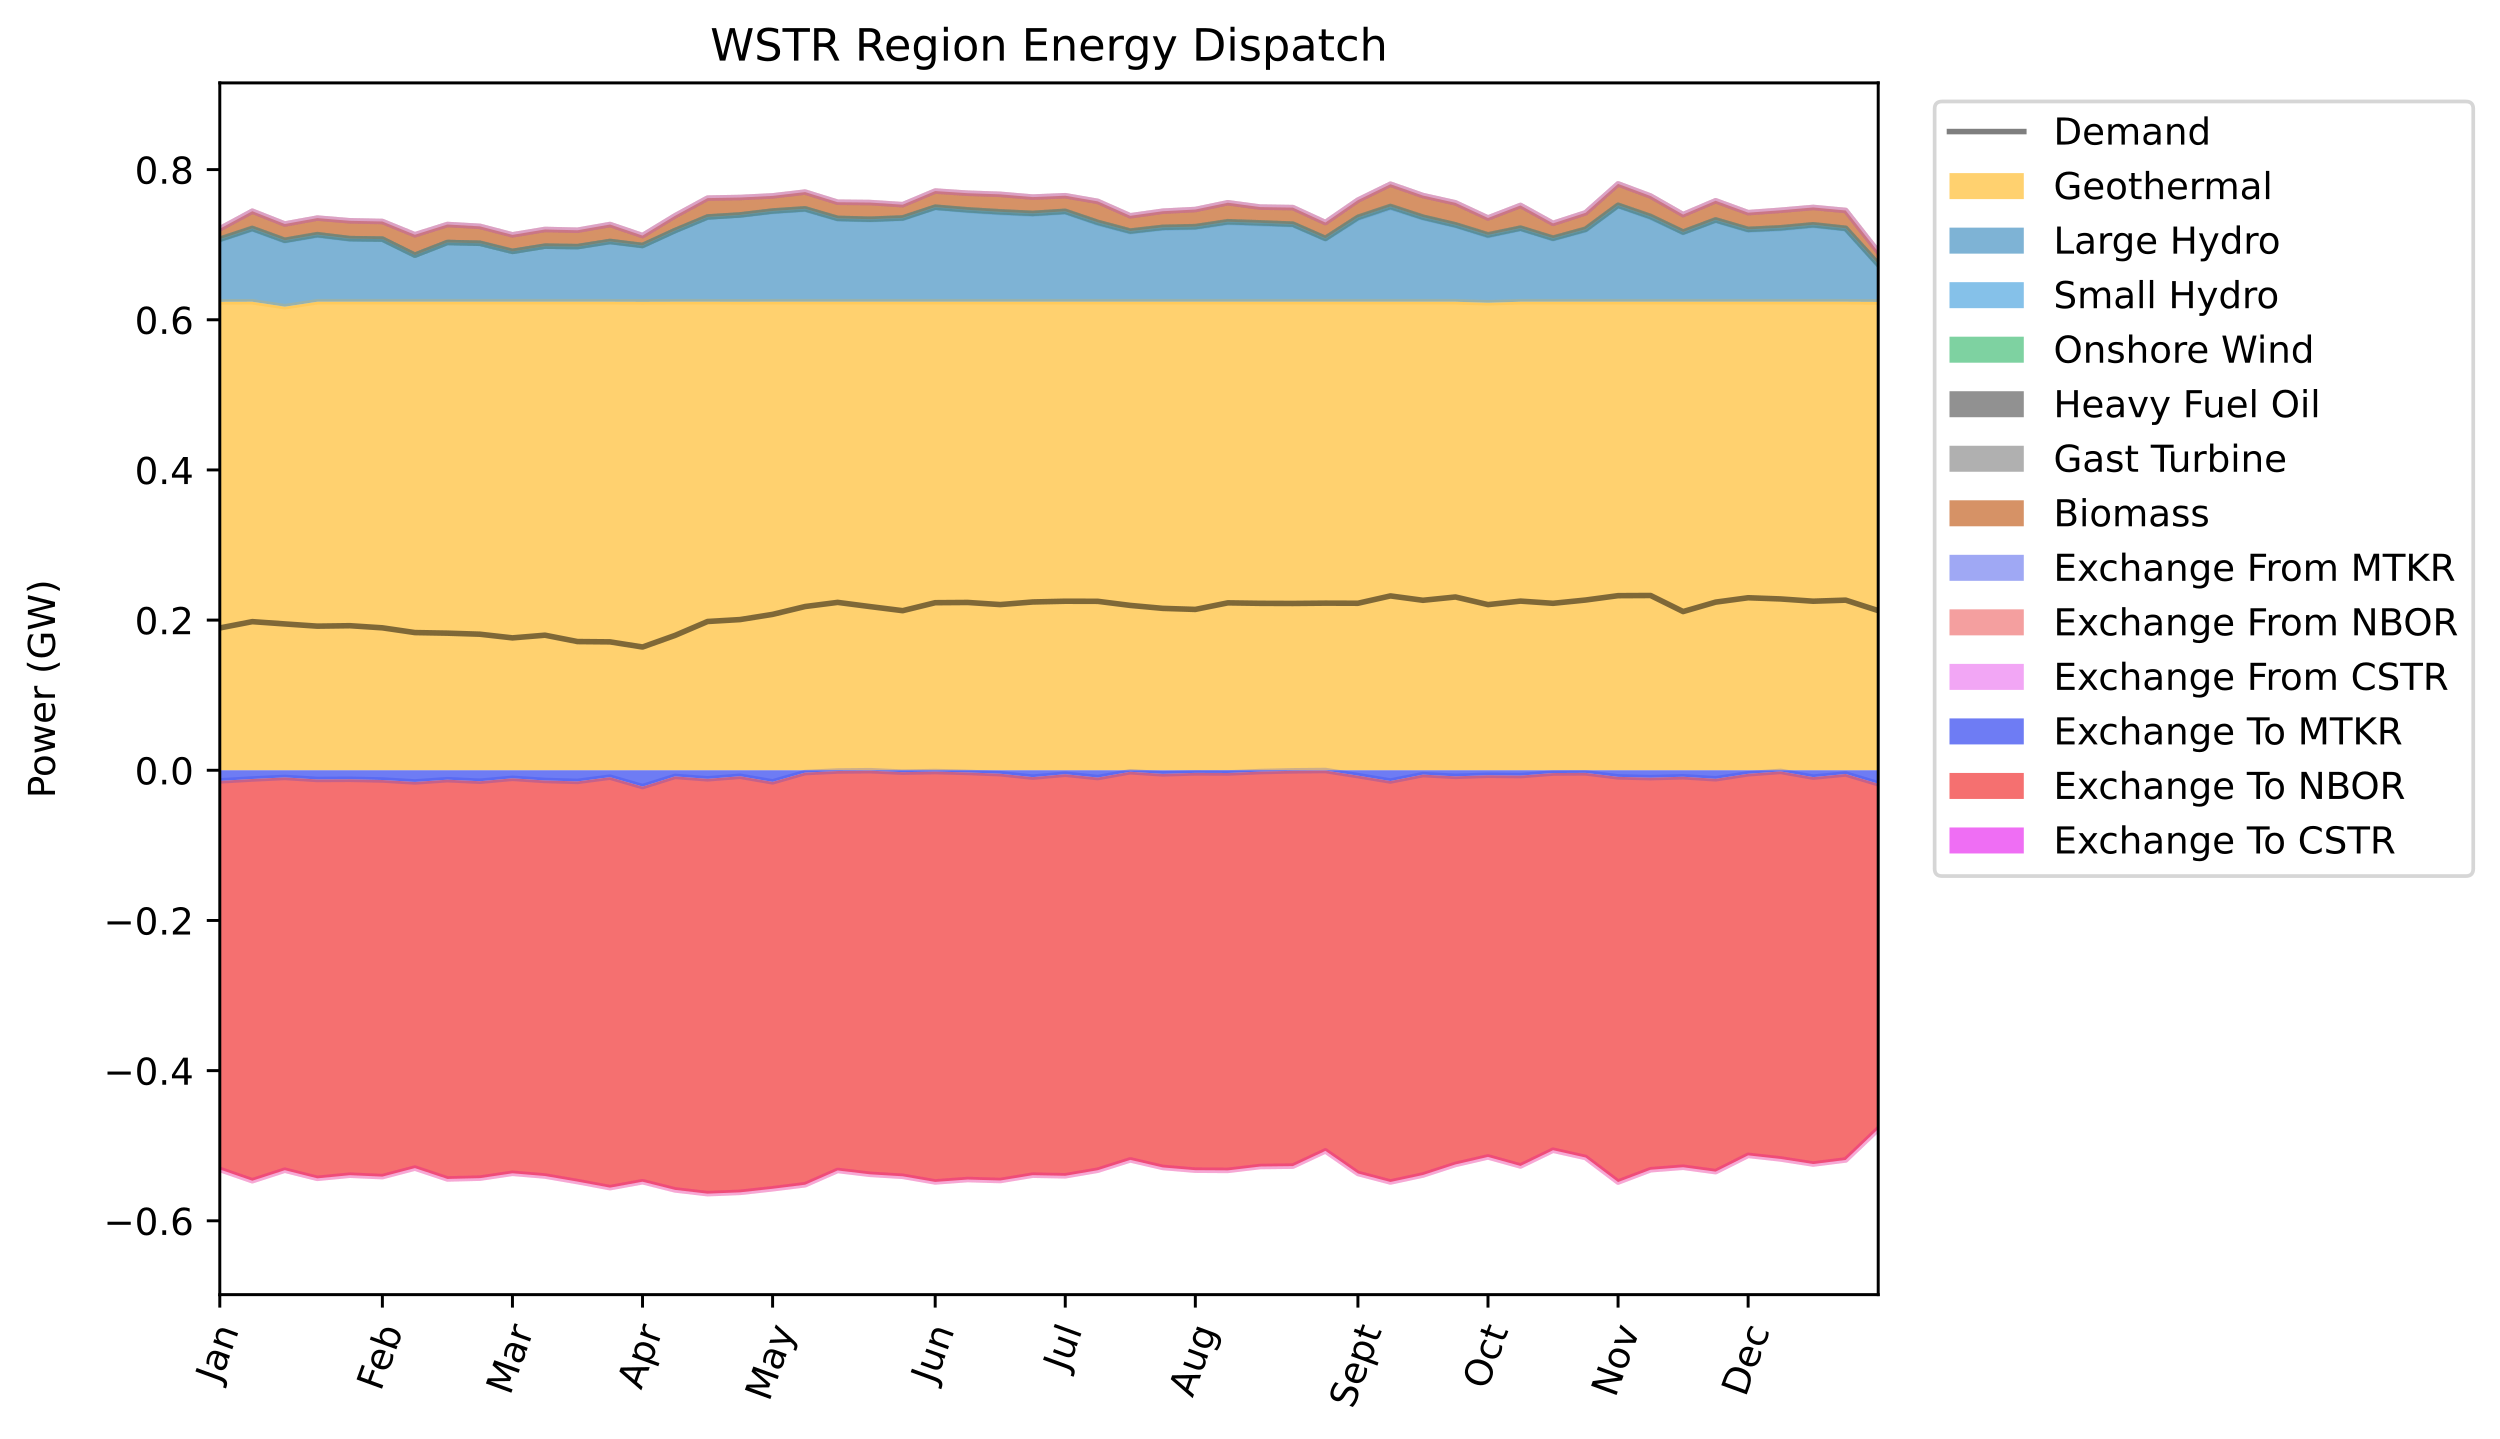 <?xml version="1.0" encoding="utf-8" standalone="no"?>
<!DOCTYPE svg PUBLIC "-//W3C//DTD SVG 1.1//EN"
  "http://www.w3.org/Graphics/SVG/1.1/DTD/svg11.dtd">
<!-- Created with matplotlib (https://matplotlib.org/) -->
<svg height="387.385pt" version="1.1" viewBox="0 0 672.929 387.385" width="672.929pt" xmlns="http://www.w3.org/2000/svg" xmlns:xlink="http://www.w3.org/1999/xlink">
 <defs>
  <style type="text/css">
*{stroke-linecap:butt;stroke-linejoin:round;}
  </style>
 </defs>
 <g id="figure_1">
  <g id="patch_1">
   <path d="M 0 387.385 
L 672.929 387.385 
L 672.929 0 
L 0 0 
z
" style="fill:#ffffff;"/>
  </g>
  <g id="axes_1">
   <g id="patch_2">
    <path d="M 59.161 348.478 
L 505.561 348.478 
L 505.561 22.318 
L 59.161 22.318 
z
" style="fill:#ffffff;"/>
   </g>
   <g id="PolyCollection_1">
    <path clip-path="url(#p13a065a3aa)" d="M 59.161 81.249 
L 59.161 207.338 
L 67.914 207.338 
L 76.667 207.338 
L 85.42 207.338 
L 94.173 207.338 
L 102.926 207.338 
L 111.679 207.338 
L 120.432 207.338 
L 129.184 207.338 
L 137.937 207.338 
L 146.69 207.338 
L 155.443 207.338 
L 164.196 207.338 
L 172.949 207.338 
L 181.702 207.338 
L 190.455 207.338 
L 199.208 207.338 
L 207.961 207.338 
L 216.714 207.338 
L 225.467 207.338 
L 234.22 207.338 
L 242.973 207.338 
L 251.726 207.338 
L 260.479 207.338 
L 269.232 207.338 
L 277.984 207.338 
L 286.737 207.338 
L 295.49 207.338 
L 304.243 207.338 
L 312.996 207.338 
L 321.749 207.338 
L 330.502 207.338 
L 339.255 207.338 
L 348.008 207.338 
L 356.761 207.338 
L 365.514 207.338 
L 374.267 207.338 
L 383.02 207.338 
L 391.773 207.338 
L 400.526 207.338 
L 409.279 207.338 
L 418.032 207.338 
L 426.784 207.338 
L 435.537 207.338 
L 444.29 207.338 
L 453.043 207.338 
L 461.796 207.338 
L 470.549 207.338 
L 479.302 207.338 
L 488.055 207.338 
L 496.808 207.338 
L 505.561 207.338 
L 505.561 81.271 
L 505.561 81.271 
L 496.808 81.223 
L 488.055 81.223 
L 479.302 81.223 
L 470.549 81.223 
L 461.796 81.223 
L 453.043 81.223 
L 444.29 81.223 
L 435.537 81.223 
L 426.784 81.223 
L 418.032 81.223 
L 409.279 81.223 
L 400.526 81.494 
L 391.773 81.223 
L 383.02 81.223 
L 374.267 81.223 
L 365.514 81.223 
L 356.761 81.223 
L 348.008 81.223 
L 339.255 81.223 
L 330.502 81.223 
L 321.749 81.223 
L 312.996 81.223 
L 304.243 81.223 
L 295.49 81.223 
L 286.737 81.223 
L 277.984 81.223 
L 269.232 81.223 
L 260.479 81.223 
L 251.726 81.223 
L 242.973 81.223 
L 234.22 81.223 
L 225.467 81.223 
L 216.714 81.223 
L 207.961 81.223 
L 199.208 81.234 
L 190.455 81.223 
L 181.702 81.223 
L 172.949 81.251 
L 164.196 81.223 
L 155.443 81.223 
L 146.69 81.223 
L 137.937 81.223 
L 129.184 81.223 
L 120.432 81.223 
L 111.679 81.223 
L 102.926 81.223 
L 94.173 81.223 
L 85.42 81.223 
L 76.667 82.558 
L 67.914 81.223 
L 59.161 81.249 
z
" style="fill:#ffb30f;fill-opacity:0.6;"/>
   </g>
   <g id="PolyCollection_2">
    <path clip-path="url(#p13a065a3aa)" d="M 59.161 81.249 
L 59.161 64.537 
L 67.914 61.624 
L 76.667 64.818 
L 85.42 63.307 
L 94.173 64.328 
L 102.926 64.366 
L 111.679 68.686 
L 120.432 65.27 
L 129.184 65.484 
L 137.937 67.669 
L 146.69 66.26 
L 155.443 66.41 
L 164.196 65.067 
L 172.949 66.15 
L 181.702 62.129 
L 190.455 58.475 
L 199.208 57.914 
L 207.961 56.925 
L 216.714 56.355 
L 225.467 58.898 
L 234.22 59.121 
L 242.973 58.774 
L 251.726 55.869 
L 260.479 56.654 
L 269.232 57.22 
L 277.984 57.6 
L 286.737 57.031 
L 295.49 60.058 
L 304.243 62.37 
L 312.996 61.366 
L 321.749 61.173 
L 330.502 59.875 
L 339.255 60.196 
L 348.008 60.461 
L 356.761 64.288 
L 365.514 58.721 
L 374.267 55.821 
L 383.02 58.62 
L 391.773 60.668 
L 400.526 63.422 
L 409.279 61.546 
L 418.032 64.256 
L 426.784 61.878 
L 435.537 55.378 
L 444.29 58.479 
L 453.043 62.578 
L 461.796 59.32 
L 470.549 61.923 
L 479.302 61.512 
L 488.055 60.677 
L 496.808 61.586 
L 505.561 71.293 
L 505.561 81.271 
L 505.561 81.271 
L 496.808 81.223 
L 488.055 81.223 
L 479.302 81.223 
L 470.549 81.223 
L 461.796 81.223 
L 453.043 81.223 
L 444.29 81.223 
L 435.537 81.223 
L 426.784 81.223 
L 418.032 81.223 
L 409.279 81.223 
L 400.526 81.494 
L 391.773 81.223 
L 383.02 81.223 
L 374.267 81.223 
L 365.514 81.223 
L 356.761 81.223 
L 348.008 81.223 
L 339.255 81.223 
L 330.502 81.223 
L 321.749 81.223 
L 312.996 81.223 
L 304.243 81.223 
L 295.49 81.223 
L 286.737 81.223 
L 277.984 81.223 
L 269.232 81.223 
L 260.479 81.223 
L 251.726 81.223 
L 242.973 81.223 
L 234.22 81.223 
L 225.467 81.223 
L 216.714 81.223 
L 207.961 81.223 
L 199.208 81.234 
L 190.455 81.223 
L 181.702 81.223 
L 172.949 81.251 
L 164.196 81.223 
L 155.443 81.223 
L 146.69 81.223 
L 137.937 81.223 
L 129.184 81.223 
L 120.432 81.223 
L 111.679 81.223 
L 102.926 81.223 
L 94.173 81.223 
L 85.42 81.223 
L 76.667 82.558 
L 67.914 81.223 
L 59.161 81.249 
z
" style="fill:#2980b9;fill-opacity:0.6;"/>
   </g>
   <g id="PolyCollection_3">
    <path clip-path="url(#p13a065a3aa)" d="M 59.161 64.537 
L 59.161 64.381 
L 67.914 61.481 
L 76.667 64.672 
L 85.42 63.154 
L 94.173 64.224 
L 102.926 64.366 
L 111.679 68.686 
L 120.432 65.27 
L 129.184 65.484 
L 137.937 67.669 
L 146.69 66.26 
L 155.443 66.383 
L 164.196 64.99 
L 172.949 66.07 
L 181.702 62.046 
L 190.455 58.398 
L 199.208 57.851 
L 207.961 56.791 
L 216.714 56.205 
L 225.467 58.774 
L 234.22 59.006 
L 242.973 58.66 
L 251.726 55.761 
L 260.479 56.479 
L 269.232 57.013 
L 277.984 57.432 
L 286.737 56.879 
L 295.49 59.849 
L 304.243 62.191 
L 312.996 61.195 
L 321.749 61.003 
L 330.502 59.682 
L 339.255 59.982 
L 348.008 60.332 
L 356.761 64.155 
L 365.514 58.5 
L 374.267 55.571 
L 383.02 58.447 
L 391.773 60.509 
L 400.526 63.216 
L 409.279 61.403 
L 418.032 64.105 
L 426.784 61.706 
L 435.537 55.244 
L 444.29 58.263 
L 453.043 62.458 
L 461.796 59.186 
L 470.549 61.741 
L 479.302 61.314 
L 488.055 60.498 
L 496.808 61.451 
L 505.561 71.117 
L 505.561 71.293 
L 505.561 71.293 
L 496.808 61.586 
L 488.055 60.677 
L 479.302 61.512 
L 470.549 61.923 
L 461.796 59.32 
L 453.043 62.578 
L 444.29 58.479 
L 435.537 55.378 
L 426.784 61.878 
L 418.032 64.256 
L 409.279 61.546 
L 400.526 63.422 
L 391.773 60.668 
L 383.02 58.62 
L 374.267 55.821 
L 365.514 58.721 
L 356.761 64.288 
L 348.008 60.461 
L 339.255 60.196 
L 330.502 59.875 
L 321.749 61.173 
L 312.996 61.366 
L 304.243 62.37 
L 295.49 60.058 
L 286.737 57.031 
L 277.984 57.6 
L 269.232 57.22 
L 260.479 56.654 
L 251.726 55.869 
L 242.973 58.774 
L 234.22 59.121 
L 225.467 58.898 
L 216.714 56.355 
L 207.961 56.925 
L 199.208 57.914 
L 190.455 58.475 
L 181.702 62.129 
L 172.949 66.15 
L 164.196 65.067 
L 155.443 66.41 
L 146.69 66.26 
L 137.937 67.669 
L 129.184 65.484 
L 120.432 65.27 
L 111.679 68.686 
L 102.926 64.366 
L 94.173 64.328 
L 85.42 63.307 
L 76.667 64.818 
L 67.914 61.624 
L 59.161 64.537 
z
" style="fill:#3498db;fill-opacity:0.6;"/>
   </g>
   <g id="PolyCollection_4">
    <path clip-path="url(#p13a065a3aa)" d="M 59.161 64.381 
L 59.161 64.381 
L 67.914 61.481 
L 76.667 64.672 
L 85.42 63.154 
L 94.173 64.224 
L 102.926 64.366 
L 111.679 68.686 
L 120.432 65.27 
L 129.184 65.484 
L 137.937 67.669 
L 146.69 66.26 
L 155.443 66.383 
L 164.196 64.99 
L 172.949 66.07 
L 181.702 62.046 
L 190.455 58.398 
L 199.208 57.851 
L 207.961 56.791 
L 216.714 56.205 
L 225.467 58.774 
L 234.22 59.006 
L 242.973 58.66 
L 251.726 55.761 
L 260.479 56.479 
L 269.232 57.013 
L 277.984 57.432 
L 286.737 56.879 
L 295.49 59.849 
L 304.243 62.191 
L 312.996 61.195 
L 321.749 61.003 
L 330.502 59.682 
L 339.255 59.982 
L 348.008 60.332 
L 356.761 64.155 
L 365.514 58.5 
L 374.267 55.571 
L 383.02 58.447 
L 391.773 60.509 
L 400.526 63.216 
L 409.279 61.403 
L 418.032 64.105 
L 426.784 61.706 
L 435.537 55.244 
L 444.29 58.263 
L 453.043 62.458 
L 461.796 59.186 
L 470.549 61.741 
L 479.302 61.314 
L 488.055 60.498 
L 496.808 61.451 
L 505.561 71.117 
L 505.561 71.117 
L 505.561 71.117 
L 496.808 61.451 
L 488.055 60.498 
L 479.302 61.314 
L 470.549 61.741 
L 461.796 59.186 
L 453.043 62.458 
L 444.29 58.263 
L 435.537 55.244 
L 426.784 61.706 
L 418.032 64.105 
L 409.279 61.403 
L 400.526 63.216 
L 391.773 60.509 
L 383.02 58.447 
L 374.267 55.571 
L 365.514 58.5 
L 356.761 64.155 
L 348.008 60.332 
L 339.255 59.982 
L 330.502 59.682 
L 321.749 61.003 
L 312.996 61.195 
L 304.243 62.191 
L 295.49 59.849 
L 286.737 56.879 
L 277.984 57.432 
L 269.232 57.013 
L 260.479 56.479 
L 251.726 55.761 
L 242.973 58.66 
L 234.22 59.006 
L 225.467 58.774 
L 216.714 56.205 
L 207.961 56.791 
L 199.208 57.851 
L 190.455 58.398 
L 181.702 62.046 
L 172.949 66.07 
L 164.196 64.99 
L 155.443 66.383 
L 146.69 66.26 
L 137.937 67.669 
L 129.184 65.484 
L 120.432 65.27 
L 111.679 68.686 
L 102.926 64.366 
L 94.173 64.224 
L 85.42 63.154 
L 76.667 64.672 
L 67.914 61.481 
L 59.161 64.381 
z
" style="fill:#28b463;fill-opacity:0.6;"/>
   </g>
   <g id="PolyCollection_5">
    <path clip-path="url(#p13a065a3aa)" d="M 59.161 64.381 
L 59.161 64.381 
L 67.914 61.481 
L 76.667 64.672 
L 85.42 63.154 
L 94.173 64.224 
L 102.926 64.366 
L 111.679 68.686 
L 120.432 65.27 
L 129.184 65.484 
L 137.937 67.669 
L 146.69 66.26 
L 155.443 66.383 
L 164.196 64.99 
L 172.949 66.07 
L 181.702 62.046 
L 190.455 58.398 
L 199.208 57.851 
L 207.961 56.791 
L 216.714 56.205 
L 225.467 58.774 
L 234.22 59.006 
L 242.973 58.66 
L 251.726 55.761 
L 260.479 56.479 
L 269.232 57.013 
L 277.984 57.432 
L 286.737 56.879 
L 295.49 59.849 
L 304.243 62.191 
L 312.996 61.195 
L 321.749 61.003 
L 330.502 59.682 
L 339.255 59.982 
L 348.008 60.332 
L 356.761 64.155 
L 365.514 58.5 
L 374.267 55.571 
L 383.02 58.447 
L 391.773 60.509 
L 400.526 63.216 
L 409.279 61.403 
L 418.032 64.105 
L 426.784 61.706 
L 435.537 55.244 
L 444.29 58.263 
L 453.043 62.458 
L 461.796 59.186 
L 470.549 61.741 
L 479.302 61.314 
L 488.055 60.498 
L 496.808 61.451 
L 505.561 71.117 
L 505.561 71.117 
L 505.561 71.117 
L 496.808 61.451 
L 488.055 60.498 
L 479.302 61.314 
L 470.549 61.741 
L 461.796 59.186 
L 453.043 62.458 
L 444.29 58.263 
L 435.537 55.244 
L 426.784 61.706 
L 418.032 64.105 
L 409.279 61.403 
L 400.526 63.216 
L 391.773 60.509 
L 383.02 58.447 
L 374.267 55.571 
L 365.514 58.5 
L 356.761 64.155 
L 348.008 60.332 
L 339.255 59.982 
L 330.502 59.682 
L 321.749 61.003 
L 312.996 61.195 
L 304.243 62.191 
L 295.49 59.849 
L 286.737 56.879 
L 277.984 57.432 
L 269.232 57.013 
L 260.479 56.479 
L 251.726 55.761 
L 242.973 58.66 
L 234.22 59.006 
L 225.467 58.774 
L 216.714 56.205 
L 207.961 56.791 
L 199.208 57.851 
L 190.455 58.398 
L 181.702 62.046 
L 172.949 66.07 
L 164.196 64.99 
L 155.443 66.383 
L 146.69 66.26 
L 137.937 67.669 
L 129.184 65.484 
L 120.432 65.27 
L 111.679 68.686 
L 102.926 64.366 
L 94.173 64.224 
L 85.42 63.154 
L 76.667 64.672 
L 67.914 61.481 
L 59.161 64.381 
z
" style="fill:#494949;fill-opacity:0.6;"/>
   </g>
   <g id="PolyCollection_6">
    <path clip-path="url(#p13a065a3aa)" d="M 59.161 64.381 
L 59.161 64.381 
L 67.914 61.481 
L 76.667 64.672 
L 85.42 63.154 
L 94.173 64.224 
L 102.926 64.366 
L 111.679 68.686 
L 120.432 65.27 
L 129.184 65.484 
L 137.937 67.669 
L 146.69 66.26 
L 155.443 66.383 
L 164.196 64.99 
L 172.949 66.07 
L 181.702 62.046 
L 190.455 58.398 
L 199.208 57.851 
L 207.961 56.791 
L 216.714 56.205 
L 225.467 58.774 
L 234.22 59.006 
L 242.973 58.66 
L 251.726 55.761 
L 260.479 56.479 
L 269.232 57.013 
L 277.984 57.432 
L 286.737 56.879 
L 295.49 59.849 
L 304.243 62.191 
L 312.996 61.195 
L 321.749 61.003 
L 330.502 59.682 
L 339.255 59.982 
L 348.008 60.332 
L 356.761 64.155 
L 365.514 58.5 
L 374.267 55.571 
L 383.02 58.447 
L 391.773 60.509 
L 400.526 63.216 
L 409.279 61.403 
L 418.032 64.105 
L 426.784 61.706 
L 435.537 55.244 
L 444.29 58.263 
L 453.043 62.458 
L 461.796 59.186 
L 470.549 61.741 
L 479.302 61.314 
L 488.055 60.498 
L 496.808 61.451 
L 505.561 71.117 
L 505.561 71.117 
L 505.561 71.117 
L 496.808 61.451 
L 488.055 60.498 
L 479.302 61.314 
L 470.549 61.741 
L 461.796 59.186 
L 453.043 62.458 
L 444.29 58.263 
L 435.537 55.244 
L 426.784 61.706 
L 418.032 64.105 
L 409.279 61.403 
L 400.526 63.216 
L 391.773 60.509 
L 383.02 58.447 
L 374.267 55.571 
L 365.514 58.5 
L 356.761 64.155 
L 348.008 60.332 
L 339.255 59.982 
L 330.502 59.682 
L 321.749 61.003 
L 312.996 61.195 
L 304.243 62.191 
L 295.49 59.849 
L 286.737 56.879 
L 277.984 57.432 
L 269.232 57.013 
L 260.479 56.479 
L 251.726 55.761 
L 242.973 58.66 
L 234.22 59.006 
L 225.467 58.774 
L 216.714 56.205 
L 207.961 56.791 
L 199.208 57.851 
L 190.455 58.398 
L 181.702 62.046 
L 172.949 66.07 
L 164.196 64.99 
L 155.443 66.383 
L 146.69 66.26 
L 137.937 67.669 
L 129.184 65.484 
L 120.432 65.27 
L 111.679 68.686 
L 102.926 64.366 
L 94.173 64.224 
L 85.42 63.154 
L 76.667 64.672 
L 67.914 61.481 
L 59.161 64.381 
z
" style="fill:#7c7c7c;fill-opacity:0.6;"/>
   </g>
   <g id="PolyCollection_7">
    <path clip-path="url(#p13a065a3aa)" d="M 59.161 64.381 
L 59.161 61.583 
L 67.914 56.85 
L 76.667 60.3 
L 85.42 58.706 
L 94.173 59.435 
L 102.926 59.618 
L 111.679 63.189 
L 120.432 60.432 
L 129.184 60.929 
L 137.937 63.217 
L 146.69 61.767 
L 155.443 61.98 
L 164.196 60.432 
L 172.949 63.411 
L 181.702 58.087 
L 190.455 53.328 
L 199.208 53.165 
L 207.961 52.728 
L 216.714 51.705 
L 225.467 54.431 
L 234.22 54.523 
L 242.973 55.095 
L 251.726 51.428 
L 260.479 52.007 
L 269.232 52.312 
L 277.984 53.053 
L 286.737 52.681 
L 295.49 54.209 
L 304.243 58.092 
L 312.996 56.855 
L 321.749 56.399 
L 330.502 54.575 
L 339.255 55.747 
L 348.008 55.884 
L 356.761 59.903 
L 365.514 53.867 
L 374.267 49.587 
L 383.02 52.639 
L 391.773 54.6 
L 400.526 58.672 
L 409.279 55.297 
L 418.032 60.128 
L 426.784 57.286 
L 435.537 49.498 
L 444.29 52.764 
L 453.043 57.765 
L 461.796 54.039 
L 470.549 57.244 
L 479.302 56.602 
L 488.055 55.843 
L 496.808 56.655 
L 505.561 67.806 
L 505.561 71.117 
L 505.561 71.117 
L 496.808 61.451 
L 488.055 60.498 
L 479.302 61.314 
L 470.549 61.741 
L 461.796 59.186 
L 453.043 62.458 
L 444.29 58.263 
L 435.537 55.244 
L 426.784 61.706 
L 418.032 64.105 
L 409.279 61.403 
L 400.526 63.216 
L 391.773 60.509 
L 383.02 58.447 
L 374.267 55.571 
L 365.514 58.5 
L 356.761 64.155 
L 348.008 60.332 
L 339.255 59.982 
L 330.502 59.682 
L 321.749 61.003 
L 312.996 61.195 
L 304.243 62.191 
L 295.49 59.849 
L 286.737 56.879 
L 277.984 57.432 
L 269.232 57.013 
L 260.479 56.479 
L 251.726 55.761 
L 242.973 58.66 
L 234.22 59.006 
L 225.467 58.774 
L 216.714 56.205 
L 207.961 56.791 
L 199.208 57.851 
L 190.455 58.398 
L 181.702 62.046 
L 172.949 66.07 
L 164.196 64.99 
L 155.443 66.383 
L 146.69 66.26 
L 137.937 67.669 
L 129.184 65.484 
L 120.432 65.27 
L 111.679 68.686 
L 102.926 64.366 
L 94.173 64.224 
L 85.42 63.154 
L 76.667 64.672 
L 67.914 61.481 
L 59.161 64.381 
z
" style="fill:#ba4a00;fill-opacity:0.6;"/>
   </g>
   <g id="PolyCollection_8">
    <path clip-path="url(#p13a065a3aa)" d="M 59.161 61.583 
L 59.161 61.583 
L 67.914 56.85 
L 76.667 60.3 
L 85.42 58.706 
L 94.173 59.435 
L 102.926 59.618 
L 111.679 63.189 
L 120.432 60.432 
L 129.184 60.929 
L 137.937 63.217 
L 146.69 61.767 
L 155.443 61.98 
L 164.196 60.432 
L 172.949 63.411 
L 181.702 58.087 
L 190.455 53.328 
L 199.208 53.165 
L 207.961 52.728 
L 216.714 51.705 
L 225.467 54.431 
L 234.22 54.523 
L 242.973 55.095 
L 251.726 51.428 
L 260.479 52.007 
L 269.232 52.312 
L 277.984 53.053 
L 286.737 52.681 
L 295.49 54.209 
L 304.243 58.092 
L 312.996 56.855 
L 321.749 56.399 
L 330.502 54.575 
L 339.255 55.747 
L 348.008 55.884 
L 356.761 59.903 
L 365.514 53.867 
L 374.267 49.587 
L 383.02 52.639 
L 391.773 54.6 
L 400.526 58.672 
L 409.279 55.297 
L 418.032 60.128 
L 426.784 57.286 
L 435.537 49.498 
L 444.29 52.764 
L 453.043 57.765 
L 461.796 54.039 
L 470.549 57.244 
L 479.302 56.602 
L 488.055 55.843 
L 496.808 56.655 
L 505.561 67.806 
L 505.561 67.806 
L 505.561 67.806 
L 496.808 56.655 
L 488.055 55.843 
L 479.302 56.602 
L 470.549 57.244 
L 461.796 54.039 
L 453.043 57.765 
L 444.29 52.764 
L 435.537 49.498 
L 426.784 57.286 
L 418.032 60.128 
L 409.279 55.297 
L 400.526 58.672 
L 391.773 54.6 
L 383.02 52.639 
L 374.267 49.587 
L 365.514 53.867 
L 356.761 59.903 
L 348.008 55.884 
L 339.255 55.747 
L 330.502 54.575 
L 321.749 56.399 
L 312.996 56.855 
L 304.243 58.092 
L 295.49 54.209 
L 286.737 52.681 
L 277.984 53.053 
L 269.232 52.312 
L 260.479 52.007 
L 251.726 51.428 
L 242.973 55.095 
L 234.22 54.523 
L 225.467 54.431 
L 216.714 51.705 
L 207.961 52.728 
L 199.208 53.165 
L 190.455 53.328 
L 181.702 58.087 
L 172.949 63.411 
L 164.196 60.432 
L 155.443 61.98 
L 146.69 61.767 
L 137.937 63.217 
L 129.184 60.929 
L 120.432 60.432 
L 111.679 63.189 
L 102.926 59.618 
L 94.173 59.435 
L 85.42 58.706 
L 76.667 60.3 
L 67.914 56.85 
L 59.161 61.583 
z
" style="fill:#606fed;fill-opacity:0.6;"/>
   </g>
   <g id="PolyCollection_9">
    <path clip-path="url(#p13a065a3aa)" d="M 59.161 61.583 
L 59.161 61.583 
L 67.914 56.85 
L 76.667 60.3 
L 85.42 58.706 
L 94.173 59.435 
L 102.926 59.618 
L 111.679 63.189 
L 120.432 60.432 
L 129.184 60.929 
L 137.937 63.217 
L 146.69 61.767 
L 155.443 61.98 
L 164.196 60.432 
L 172.949 63.411 
L 181.702 58.087 
L 190.455 53.328 
L 199.208 53.165 
L 207.961 52.728 
L 216.714 51.705 
L 225.467 54.431 
L 234.22 54.523 
L 242.973 55.095 
L 251.726 51.428 
L 260.479 52.007 
L 269.232 52.312 
L 277.984 53.053 
L 286.737 52.681 
L 295.49 54.209 
L 304.243 58.092 
L 312.996 56.855 
L 321.749 56.399 
L 330.502 54.575 
L 339.255 55.747 
L 348.008 55.884 
L 356.761 59.903 
L 365.514 53.867 
L 374.267 49.587 
L 383.02 52.639 
L 391.773 54.6 
L 400.526 58.672 
L 409.279 55.297 
L 418.032 60.128 
L 426.784 57.286 
L 435.537 49.498 
L 444.29 52.764 
L 453.043 57.765 
L 461.796 54.039 
L 470.549 57.244 
L 479.302 56.602 
L 488.055 55.843 
L 496.808 56.655 
L 505.561 67.806 
L 505.561 67.806 
L 505.561 67.806 
L 496.808 56.655 
L 488.055 55.843 
L 479.302 56.602 
L 470.549 57.244 
L 461.796 54.039 
L 453.043 57.765 
L 444.29 52.764 
L 435.537 49.498 
L 426.784 57.286 
L 418.032 60.128 
L 409.279 55.297 
L 400.526 58.672 
L 391.773 54.6 
L 383.02 52.639 
L 374.267 49.587 
L 365.514 53.867 
L 356.761 59.903 
L 348.008 55.884 
L 339.255 55.747 
L 330.502 54.575 
L 321.749 56.399 
L 312.996 56.855 
L 304.243 58.092 
L 295.49 54.209 
L 286.737 52.681 
L 277.984 53.053 
L 269.232 52.312 
L 260.479 52.007 
L 251.726 51.428 
L 242.973 55.095 
L 234.22 54.523 
L 225.467 54.431 
L 216.714 51.705 
L 207.961 52.728 
L 199.208 53.165 
L 190.455 53.328 
L 181.702 58.087 
L 172.949 63.411 
L 164.196 60.432 
L 155.443 61.98 
L 146.69 61.767 
L 137.937 63.217 
L 129.184 60.929 
L 120.432 60.432 
L 111.679 63.189 
L 102.926 59.618 
L 94.173 59.435 
L 85.42 58.706 
L 76.667 60.3 
L 67.914 56.85 
L 59.161 61.583 
z
" style="fill:#ed6060;fill-opacity:0.6;"/>
   </g>
   <g id="PolyCollection_10">
    <path clip-path="url(#p13a065a3aa)" d="M 59.161 61.583 
L 59.161 61.583 
L 67.914 56.85 
L 76.667 60.3 
L 85.42 58.706 
L 94.173 59.435 
L 102.926 59.618 
L 111.679 63.189 
L 120.432 60.432 
L 129.184 60.929 
L 137.937 63.217 
L 146.69 61.767 
L 155.443 61.98 
L 164.196 60.432 
L 172.949 63.411 
L 181.702 58.087 
L 190.455 53.328 
L 199.208 53.165 
L 207.961 52.728 
L 216.714 51.705 
L 225.467 54.431 
L 234.22 54.523 
L 242.973 55.095 
L 251.726 51.428 
L 260.479 52.007 
L 269.232 52.312 
L 277.984 53.053 
L 286.737 52.681 
L 295.49 54.209 
L 304.243 58.092 
L 312.996 56.855 
L 321.749 56.399 
L 330.502 54.575 
L 339.255 55.747 
L 348.008 55.884 
L 356.761 59.903 
L 365.514 53.867 
L 374.267 49.587 
L 383.02 52.639 
L 391.773 54.6 
L 400.526 58.672 
L 409.279 55.297 
L 418.032 60.128 
L 426.784 57.286 
L 435.537 49.498 
L 444.29 52.764 
L 453.043 57.765 
L 461.796 54.039 
L 470.549 57.244 
L 479.302 56.602 
L 488.055 55.843 
L 496.808 56.655 
L 505.561 67.806 
L 505.561 67.806 
L 505.561 67.806 
L 496.808 56.655 
L 488.055 55.843 
L 479.302 56.602 
L 470.549 57.244 
L 461.796 54.039 
L 453.043 57.765 
L 444.29 52.764 
L 435.537 49.498 
L 426.784 57.286 
L 418.032 60.128 
L 409.279 55.297 
L 400.526 58.672 
L 391.773 54.6 
L 383.02 52.639 
L 374.267 49.587 
L 365.514 53.867 
L 356.761 59.903 
L 348.008 55.884 
L 339.255 55.747 
L 330.502 54.575 
L 321.749 56.399 
L 312.996 56.855 
L 304.243 58.092 
L 295.49 54.209 
L 286.737 52.681 
L 277.984 53.053 
L 269.232 52.312 
L 260.479 52.007 
L 251.726 51.428 
L 242.973 55.095 
L 234.22 54.523 
L 225.467 54.431 
L 216.714 51.705 
L 207.961 52.728 
L 199.208 53.165 
L 190.455 53.328 
L 181.702 58.087 
L 172.949 63.411 
L 164.196 60.432 
L 155.443 61.98 
L 146.69 61.767 
L 137.937 63.217 
L 129.184 60.929 
L 120.432 60.432 
L 111.679 63.189 
L 102.926 59.618 
L 94.173 59.435 
L 85.42 58.706 
L 76.667 60.3 
L 67.914 56.85 
L 59.161 61.583 
z
" style="fill:#ea6bee;fill-opacity:0.6;"/>
   </g>
   <g id="PolyCollection_11">
    <path clip-path="url(#p13a065a3aa)" d="M 59.161 210.19 
L 59.161 207.338 
L 67.914 207.338 
L 76.667 207.338 
L 85.42 207.338 
L 94.173 207.338 
L 102.926 207.338 
L 111.679 207.338 
L 120.432 207.338 
L 129.184 207.338 
L 137.937 207.338 
L 146.69 207.338 
L 155.443 207.338 
L 164.196 207.338 
L 172.949 207.338 
L 181.702 207.338 
L 190.455 207.338 
L 199.208 207.338 
L 207.961 207.338 
L 216.714 207.338 
L 225.467 207.338 
L 234.22 207.338 
L 242.973 207.338 
L 251.726 207.338 
L 260.479 207.338 
L 269.232 207.338 
L 277.984 207.338 
L 286.737 207.338 
L 295.49 207.338 
L 304.243 207.338 
L 312.996 207.338 
L 321.749 207.338 
L 330.502 207.338 
L 339.255 207.338 
L 348.008 207.338 
L 356.761 207.338 
L 365.514 207.338 
L 374.267 207.338 
L 383.02 207.338 
L 391.773 207.338 
L 400.526 207.338 
L 409.279 207.338 
L 418.032 207.338 
L 426.784 207.338 
L 435.537 207.338 
L 444.29 207.338 
L 453.043 207.338 
L 461.796 207.338 
L 470.549 207.338 
L 479.302 207.338 
L 488.055 207.338 
L 496.808 207.338 
L 505.561 207.338 
L 505.561 210.953 
L 505.561 210.953 
L 496.808 208.335 
L 488.055 209.178 
L 479.302 207.638 
L 470.549 208.283 
L 461.796 209.628 
L 453.043 209.08 
L 444.29 209.327 
L 435.537 209.108 
L 426.784 208.032 
L 418.032 208.082 
L 409.279 208.766 
L 400.526 208.671 
L 391.773 208.967 
L 383.02 208.503 
L 374.267 210.229 
L 365.514 208.775 
L 356.761 207.401 
L 348.008 207.485 
L 339.255 207.685 
L 330.502 208.066 
L 321.749 208.033 
L 312.996 208.303 
L 304.243 207.733 
L 295.49 209.298 
L 286.737 208.395 
L 277.984 209.18 
L 269.232 208.261 
L 260.479 207.91 
L 251.726 207.685 
L 242.973 207.844 
L 234.22 207.448 
L 225.467 207.537 
L 216.714 207.957 
L 207.961 210.45 
L 199.208 208.942 
L 190.455 209.638 
L 181.702 208.983 
L 172.949 211.719 
L 164.196 209.188 
L 155.443 210.329 
L 146.69 210.077 
L 137.937 209.5 
L 129.184 210.283 
L 120.432 209.87 
L 111.679 210.472 
L 102.926 209.952 
L 94.173 209.762 
L 85.42 209.806 
L 76.667 209.261 
L 67.914 209.68 
L 59.161 210.19 
z
" style="fill:#0e25ec;fill-opacity:0.6;"/>
   </g>
   <g id="PolyCollection_12">
    <path clip-path="url(#p13a065a3aa)" d="M 59.161 210.19 
L 59.161 314.784 
L 67.914 317.817 
L 76.667 314.983 
L 85.42 317.174 
L 94.173 316.326 
L 102.926 316.713 
L 111.679 314.419 
L 120.432 317.336 
L 129.184 317.122 
L 137.937 315.818 
L 146.69 316.547 
L 155.443 318.049 
L 164.196 319.681 
L 172.949 318.084 
L 181.702 320.284 
L 190.455 321.298 
L 199.208 320.944 
L 207.961 319.981 
L 216.714 318.893 
L 225.467 315.052 
L 234.22 316.095 
L 242.973 316.621 
L 251.726 318.14 
L 260.479 317.495 
L 269.232 317.76 
L 277.984 316.32 
L 286.737 316.49 
L 295.49 314.987 
L 304.243 312.205 
L 312.996 314.239 
L 321.749 314.977 
L 330.502 315.034 
L 339.255 313.991 
L 348.008 313.886 
L 356.761 309.783 
L 365.514 315.852 
L 374.267 318.155 
L 383.02 316.281 
L 391.773 313.429 
L 400.526 311.411 
L 409.279 313.842 
L 418.032 309.602 
L 426.784 311.564 
L 435.537 318.176 
L 444.29 314.862 
L 453.043 314.185 
L 461.796 315.374 
L 470.549 310.991 
L 479.302 311.955 
L 488.055 313.325 
L 496.808 312.225 
L 505.561 303.891 
L 505.561 210.953 
L 505.561 210.953 
L 496.808 208.335 
L 488.055 209.178 
L 479.302 207.638 
L 470.549 208.283 
L 461.796 209.628 
L 453.043 209.08 
L 444.29 209.327 
L 435.537 209.108 
L 426.784 208.032 
L 418.032 208.082 
L 409.279 208.766 
L 400.526 208.671 
L 391.773 208.967 
L 383.02 208.503 
L 374.267 210.229 
L 365.514 208.775 
L 356.761 207.401 
L 348.008 207.485 
L 339.255 207.685 
L 330.502 208.066 
L 321.749 208.033 
L 312.996 208.303 
L 304.243 207.733 
L 295.49 209.298 
L 286.737 208.395 
L 277.984 209.18 
L 269.232 208.261 
L 260.479 207.91 
L 251.726 207.685 
L 242.973 207.844 
L 234.22 207.448 
L 225.467 207.537 
L 216.714 207.957 
L 207.961 210.45 
L 199.208 208.942 
L 190.455 209.638 
L 181.702 208.983 
L 172.949 211.719 
L 164.196 209.188 
L 155.443 210.329 
L 146.69 210.077 
L 137.937 209.5 
L 129.184 210.283 
L 120.432 209.87 
L 111.679 210.472 
L 102.926 209.952 
L 94.173 209.762 
L 85.42 209.806 
L 76.667 209.261 
L 67.914 209.68 
L 59.161 210.19 
z
" style="fill:#ee1111;fill-opacity:0.6;"/>
   </g>
   <g id="PolyCollection_13">
    <path clip-path="url(#p13a065a3aa)" d="M 59.161 314.784 
L 59.161 314.784 
L 67.914 317.817 
L 76.667 314.983 
L 85.42 317.174 
L 94.173 316.326 
L 102.926 316.713 
L 111.679 314.419 
L 120.432 317.336 
L 129.184 317.122 
L 137.937 315.818 
L 146.69 316.547 
L 155.443 318.049 
L 164.196 319.681 
L 172.949 318.084 
L 181.702 320.284 
L 190.455 321.298 
L 199.208 320.944 
L 207.961 319.981 
L 216.714 318.893 
L 225.467 315.052 
L 234.22 316.095 
L 242.973 316.621 
L 251.726 318.14 
L 260.479 317.495 
L 269.232 317.76 
L 277.984 316.32 
L 286.737 316.49 
L 295.49 314.987 
L 304.243 312.205 
L 312.996 314.239 
L 321.749 314.977 
L 330.502 315.034 
L 339.255 313.991 
L 348.008 313.886 
L 356.761 309.783 
L 365.514 315.852 
L 374.267 318.155 
L 383.02 316.281 
L 391.773 313.429 
L 400.526 311.411 
L 409.279 313.842 
L 418.032 309.602 
L 426.784 311.564 
L 435.537 318.176 
L 444.29 314.862 
L 453.043 314.185 
L 461.796 315.374 
L 470.549 310.991 
L 479.302 311.955 
L 488.055 313.325 
L 496.808 312.225 
L 505.561 303.891 
L 505.561 303.891 
L 505.561 303.891 
L 496.808 312.225 
L 488.055 313.325 
L 479.302 311.955 
L 470.549 310.991 
L 461.796 315.374 
L 453.043 314.185 
L 444.29 314.862 
L 435.537 318.176 
L 426.784 311.564 
L 418.032 309.602 
L 409.279 313.842 
L 400.526 311.411 
L 391.773 313.429 
L 383.02 316.281 
L 374.267 318.155 
L 365.514 315.852 
L 356.761 309.783 
L 348.008 313.886 
L 339.255 313.991 
L 330.502 315.034 
L 321.749 314.977 
L 312.996 314.239 
L 304.243 312.205 
L 295.49 314.987 
L 286.737 316.49 
L 277.984 316.32 
L 269.232 317.76 
L 260.479 317.495 
L 251.726 318.14 
L 242.973 316.621 
L 234.22 316.095 
L 225.467 315.052 
L 216.714 318.893 
L 207.961 319.981 
L 199.208 320.944 
L 190.455 321.298 
L 181.702 320.284 
L 172.949 318.084 
L 164.196 319.681 
L 155.443 318.049 
L 146.69 316.547 
L 137.937 315.818 
L 129.184 317.122 
L 120.432 317.336 
L 111.679 314.419 
L 102.926 316.713 
L 94.173 316.326 
L 85.42 317.174 
L 76.667 314.983 
L 67.914 317.817 
L 59.161 314.784 
z
" style="fill:#e50eec;fill-opacity:0.6;"/>
   </g>
   <g id="matplotlib.axis_1">
    <g id="xtick_1">
     <g id="line2d_1">
      <defs>
       <path d="M 0 0 
L 0 3.5 
" id="m70ec182a92" style="stroke:#000000;stroke-width:0.8;"/>
      </defs>
      <g>
       <use style="stroke:#000000;stroke-width:0.8;" x="59.161" xlink:href="#m70ec182a92" y="348.478"/>
      </g>
     </g>
     <g id="text_1">
      <!-- Jan -->
      <defs>
       <path d="M 9.812 72.906 
L 19.672 72.906 
L 19.672 5.078 
Q 19.672 -8.109 14.672 -14.062 
Q 9.672 -20.016 -1.422 -20.016 
L -5.172 -20.016 
L -5.172 -11.719 
L -2.094 -11.719 
Q 4.438 -11.719 7.125 -8.047 
Q 9.812 -4.391 9.812 5.078 
z
" id="DejaVuSans-74"/>
       <path d="M 34.281 27.484 
Q 23.391 27.484 19.188 25 
Q 14.984 22.516 14.984 16.5 
Q 14.984 11.719 18.141 8.906 
Q 21.297 6.109 26.703 6.109 
Q 34.188 6.109 38.703 11.406 
Q 43.219 16.703 43.219 25.484 
L 43.219 27.484 
z
M 52.203 31.203 
L 52.203 0 
L 43.219 0 
L 43.219 8.297 
Q 40.141 3.328 35.547 0.953 
Q 30.953 -1.422 24.312 -1.422 
Q 15.922 -1.422 10.953 3.297 
Q 6 8.016 6 15.922 
Q 6 25.141 12.172 29.828 
Q 18.359 34.516 30.609 34.516 
L 43.219 34.516 
L 43.219 35.406 
Q 43.219 41.609 39.141 45 
Q 35.062 48.391 27.688 48.391 
Q 23 48.391 18.547 47.266 
Q 14.109 46.141 10.016 43.891 
L 10.016 52.203 
Q 14.938 54.109 19.578 55.047 
Q 24.219 56 28.609 56 
Q 40.484 56 46.344 49.844 
Q 52.203 43.703 52.203 31.203 
z
" id="DejaVuSans-97"/>
       <path d="M 54.891 33.016 
L 54.891 0 
L 45.906 0 
L 45.906 32.719 
Q 45.906 40.484 42.875 44.328 
Q 39.844 48.188 33.797 48.188 
Q 26.516 48.188 22.312 43.547 
Q 18.109 38.922 18.109 30.906 
L 18.109 0 
L 9.078 0 
L 9.078 54.688 
L 18.109 54.688 
L 18.109 46.188 
Q 21.344 51.125 25.703 53.562 
Q 30.078 56 35.797 56 
Q 45.219 56 50.047 50.172 
Q 54.891 44.344 54.891 33.016 
z
" id="DejaVuSans-110"/>
      </defs>
      <g transform="translate(59.118 372.563)rotate(-70)scale(0.1 -0.1)">
       <use xlink:href="#DejaVuSans-74"/>
       <use x="29.492" xlink:href="#DejaVuSans-97"/>
       <use x="90.771" xlink:href="#DejaVuSans-110"/>
      </g>
     </g>
    </g>
    <g id="xtick_2">
     <g id="line2d_2">
      <g>
       <use style="stroke:#000000;stroke-width:0.8;" x="102.926" xlink:href="#m70ec182a92" y="348.478"/>
      </g>
     </g>
     <g id="text_2">
      <!-- Feb -->
      <defs>
       <path d="M 9.812 72.906 
L 51.703 72.906 
L 51.703 64.594 
L 19.672 64.594 
L 19.672 43.109 
L 48.578 43.109 
L 48.578 34.812 
L 19.672 34.812 
L 19.672 0 
L 9.812 0 
z
" id="DejaVuSans-70"/>
       <path d="M 56.203 29.594 
L 56.203 25.203 
L 14.891 25.203 
Q 15.484 15.922 20.484 11.062 
Q 25.484 6.203 34.422 6.203 
Q 39.594 6.203 44.453 7.469 
Q 49.312 8.734 54.109 11.281 
L 54.109 2.781 
Q 49.266 0.734 44.188 -0.344 
Q 39.109 -1.422 33.891 -1.422 
Q 20.797 -1.422 13.156 6.188 
Q 5.516 13.812 5.516 26.812 
Q 5.516 40.234 12.766 48.109 
Q 20.016 56 32.328 56 
Q 43.359 56 49.781 48.891 
Q 56.203 41.797 56.203 29.594 
z
M 47.219 32.234 
Q 47.125 39.594 43.094 43.984 
Q 39.062 48.391 32.422 48.391 
Q 24.906 48.391 20.391 44.141 
Q 15.875 39.891 15.188 32.172 
z
" id="DejaVuSans-101"/>
       <path d="M 48.688 27.297 
Q 48.688 37.203 44.609 42.844 
Q 40.531 48.484 33.406 48.484 
Q 26.266 48.484 22.188 42.844 
Q 18.109 37.203 18.109 27.297 
Q 18.109 17.391 22.188 11.75 
Q 26.266 6.109 33.406 6.109 
Q 40.531 6.109 44.609 11.75 
Q 48.688 17.391 48.688 27.297 
z
M 18.109 46.391 
Q 20.953 51.266 25.266 53.625 
Q 29.594 56 35.594 56 
Q 45.562 56 51.781 48.094 
Q 58.016 40.188 58.016 27.297 
Q 58.016 14.406 51.781 6.484 
Q 45.562 -1.422 35.594 -1.422 
Q 29.594 -1.422 25.266 0.953 
Q 20.953 3.328 18.109 8.203 
L 18.109 0 
L 9.078 0 
L 9.078 75.984 
L 18.109 75.984 
z
" id="DejaVuSans-98"/>
      </defs>
      <g transform="translate(102.491 374.712)rotate(-70)scale(0.1 -0.1)">
       <use xlink:href="#DejaVuSans-70"/>
       <use x="52.02" xlink:href="#DejaVuSans-101"/>
       <use x="113.543" xlink:href="#DejaVuSans-98"/>
      </g>
     </g>
    </g>
    <g id="xtick_3">
     <g id="line2d_3">
      <g>
       <use style="stroke:#000000;stroke-width:0.8;" x="137.937" xlink:href="#m70ec182a92" y="348.478"/>
      </g>
     </g>
     <g id="text_3">
      <!-- Mar -->
      <defs>
       <path d="M 9.812 72.906 
L 24.516 72.906 
L 43.109 23.297 
L 61.812 72.906 
L 76.516 72.906 
L 76.516 0 
L 66.891 0 
L 66.891 64.016 
L 48.094 14.016 
L 38.188 14.016 
L 19.391 64.016 
L 19.391 0 
L 9.812 0 
z
" id="DejaVuSans-77"/>
       <path d="M 41.109 46.297 
Q 39.594 47.172 37.812 47.578 
Q 36.031 48 33.891 48 
Q 26.266 48 22.188 43.047 
Q 18.109 38.094 18.109 28.812 
L 18.109 0 
L 9.078 0 
L 9.078 54.688 
L 18.109 54.688 
L 18.109 46.188 
Q 20.953 51.172 25.484 53.578 
Q 30.031 56 36.531 56 
Q 37.453 56 38.578 55.875 
Q 39.703 55.766 41.062 55.516 
z
" id="DejaVuSans-114"/>
      </defs>
      <g transform="translate(137.304 375.806)rotate(-70)scale(0.1 -0.1)">
       <use xlink:href="#DejaVuSans-77"/>
       <use x="86.279" xlink:href="#DejaVuSans-97"/>
       <use x="147.559" xlink:href="#DejaVuSans-114"/>
      </g>
     </g>
    </g>
    <g id="xtick_4">
     <g id="line2d_4">
      <g>
       <use style="stroke:#000000;stroke-width:0.8;" x="172.949" xlink:href="#m70ec182a92" y="348.478"/>
      </g>
     </g>
     <g id="text_4">
      <!-- Apr -->
      <defs>
       <path d="M 34.188 63.188 
L 20.797 26.906 
L 47.609 26.906 
z
M 28.609 72.906 
L 39.797 72.906 
L 67.578 0 
L 57.328 0 
L 50.688 18.703 
L 17.828 18.703 
L 11.188 0 
L 0.781 0 
z
" id="DejaVuSans-65"/>
       <path d="M 18.109 8.203 
L 18.109 -20.797 
L 9.078 -20.797 
L 9.078 54.688 
L 18.109 54.688 
L 18.109 46.391 
Q 20.953 51.266 25.266 53.625 
Q 29.594 56 35.594 56 
Q 45.562 56 51.781 48.094 
Q 58.016 40.188 58.016 27.297 
Q 58.016 14.406 51.781 6.484 
Q 45.562 -1.422 35.594 -1.422 
Q 29.594 -1.422 25.266 0.953 
Q 20.953 3.328 18.109 8.203 
z
M 48.688 27.297 
Q 48.688 37.203 44.609 42.844 
Q 40.531 48.484 33.406 48.484 
Q 26.266 48.484 22.188 42.844 
Q 18.109 37.203 18.109 27.297 
Q 18.109 17.391 22.188 11.75 
Q 26.266 6.109 33.406 6.109 
Q 40.531 6.109 44.609 11.75 
Q 48.688 17.391 48.688 27.297 
z
" id="DejaVuSans-112"/>
      </defs>
      <g transform="translate(172.584 374.334)rotate(-70)scale(0.1 -0.1)">
       <use xlink:href="#DejaVuSans-65"/>
       <use x="68.408" xlink:href="#DejaVuSans-112"/>
       <use x="131.885" xlink:href="#DejaVuSans-114"/>
      </g>
     </g>
    </g>
    <g id="xtick_5">
     <g id="line2d_5">
      <g>
       <use style="stroke:#000000;stroke-width:0.8;" x="207.961" xlink:href="#m70ec182a92" y="348.478"/>
      </g>
     </g>
     <g id="text_5">
      <!-- May -->
      <defs>
       <path d="M 32.172 -5.078 
Q 28.375 -14.844 24.75 -17.812 
Q 21.141 -20.797 15.094 -20.797 
L 7.906 -20.797 
L 7.906 -13.281 
L 13.188 -13.281 
Q 16.891 -13.281 18.938 -11.516 
Q 21 -9.766 23.484 -3.219 
L 25.094 0.875 
L 2.984 54.688 
L 12.5 54.688 
L 29.594 11.922 
L 46.688 54.688 
L 56.203 54.688 
z
" id="DejaVuSans-121"/>
      </defs>
      <g transform="translate(207.018 377.505)rotate(-70)scale(0.1 -0.1)">
       <use xlink:href="#DejaVuSans-77"/>
       <use x="86.279" xlink:href="#DejaVuSans-97"/>
       <use x="147.559" xlink:href="#DejaVuSans-121"/>
      </g>
     </g>
    </g>
    <g id="xtick_6">
     <g id="line2d_6">
      <g>
       <use style="stroke:#000000;stroke-width:0.8;" x="251.726" xlink:href="#m70ec182a92" y="348.478"/>
      </g>
     </g>
     <g id="text_6">
      <!-- Jun -->
      <defs>
       <path d="M 8.5 21.578 
L 8.5 54.688 
L 17.484 54.688 
L 17.484 21.922 
Q 17.484 14.156 20.5 10.266 
Q 23.531 6.391 29.594 6.391 
Q 36.859 6.391 41.078 11.031 
Q 45.312 15.672 45.312 23.688 
L 45.312 54.688 
L 54.297 54.688 
L 54.297 0 
L 45.312 0 
L 45.312 8.406 
Q 42.047 3.422 37.719 1 
Q 33.406 -1.422 27.688 -1.422 
Q 18.266 -1.422 13.375 4.438 
Q 8.5 10.297 8.5 21.578 
z
M 31.109 56 
z
" id="DejaVuSans-117"/>
      </defs>
      <g transform="translate(251.647 372.76)rotate(-70)scale(0.1 -0.1)">
       <use xlink:href="#DejaVuSans-74"/>
       <use x="29.492" xlink:href="#DejaVuSans-117"/>
       <use x="92.871" xlink:href="#DejaVuSans-110"/>
      </g>
     </g>
    </g>
    <g id="xtick_7">
     <g id="line2d_7">
      <g>
       <use style="stroke:#000000;stroke-width:0.8;" x="286.737" xlink:href="#m70ec182a92" y="348.478"/>
      </g>
     </g>
     <g id="text_7">
      <!-- Jul -->
      <defs>
       <path d="M 9.422 75.984 
L 18.406 75.984 
L 18.406 0 
L 9.422 0 
z
" id="DejaVuSans-108"/>
      </defs>
      <g transform="translate(287.267 369.415)rotate(-70)scale(0.1 -0.1)">
       <use xlink:href="#DejaVuSans-74"/>
       <use x="29.492" xlink:href="#DejaVuSans-117"/>
       <use x="92.871" xlink:href="#DejaVuSans-108"/>
      </g>
     </g>
    </g>
    <g id="xtick_8">
     <g id="line2d_8">
      <g>
       <use style="stroke:#000000;stroke-width:0.8;" x="321.749" xlink:href="#m70ec182a92" y="348.478"/>
      </g>
     </g>
     <g id="text_8">
      <!-- Aug -->
      <defs>
       <path d="M 45.406 27.984 
Q 45.406 37.75 41.375 43.109 
Q 37.359 48.484 30.078 48.484 
Q 22.859 48.484 18.828 43.109 
Q 14.797 37.75 14.797 27.984 
Q 14.797 18.266 18.828 12.891 
Q 22.859 7.516 30.078 7.516 
Q 37.359 7.516 41.375 12.891 
Q 45.406 18.266 45.406 27.984 
z
M 54.391 6.781 
Q 54.391 -7.172 48.188 -13.984 
Q 42 -20.797 29.203 -20.797 
Q 24.469 -20.797 20.266 -20.094 
Q 16.062 -19.391 12.109 -17.922 
L 12.109 -9.188 
Q 16.062 -11.328 19.922 -12.344 
Q 23.781 -13.375 27.781 -13.375 
Q 36.625 -13.375 41.016 -8.766 
Q 45.406 -4.156 45.406 5.172 
L 45.406 9.625 
Q 42.625 4.781 38.281 2.391 
Q 33.938 0 27.875 0 
Q 17.828 0 11.672 7.656 
Q 5.516 15.328 5.516 27.984 
Q 5.516 40.672 11.672 48.328 
Q 17.828 56 27.875 56 
Q 33.938 56 38.281 53.609 
Q 42.625 51.219 45.406 46.391 
L 45.406 54.688 
L 54.391 54.688 
z
" id="DejaVuSans-103"/>
      </defs>
      <g transform="translate(321.003 376.426)rotate(-70)scale(0.1 -0.1)">
       <use xlink:href="#DejaVuSans-65"/>
       <use x="68.408" xlink:href="#DejaVuSans-117"/>
       <use x="131.787" xlink:href="#DejaVuSans-103"/>
      </g>
     </g>
    </g>
    <g id="xtick_9">
     <g id="line2d_9">
      <g>
       <use style="stroke:#000000;stroke-width:0.8;" x="365.514" xlink:href="#m70ec182a92" y="348.478"/>
      </g>
     </g>
     <g id="text_9">
      <!-- Sept -->
      <defs>
       <path d="M 53.516 70.516 
L 53.516 60.891 
Q 47.906 63.578 42.922 64.891 
Q 37.938 66.219 33.297 66.219 
Q 25.25 66.219 20.875 63.094 
Q 16.5 59.969 16.5 54.203 
Q 16.5 49.359 19.406 46.891 
Q 22.312 44.438 30.422 42.922 
L 36.375 41.703 
Q 47.406 39.594 52.656 34.297 
Q 57.906 29 57.906 20.125 
Q 57.906 9.516 50.797 4.047 
Q 43.703 -1.422 29.984 -1.422 
Q 24.812 -1.422 18.969 -0.25 
Q 13.141 0.922 6.891 3.219 
L 6.891 13.375 
Q 12.891 10.016 18.656 8.297 
Q 24.422 6.594 29.984 6.594 
Q 38.422 6.594 43.016 9.906 
Q 47.609 13.234 47.609 19.391 
Q 47.609 24.75 44.312 27.781 
Q 41.016 30.812 33.5 32.328 
L 27.484 33.5 
Q 16.453 35.688 11.516 40.375 
Q 6.594 45.062 6.594 53.422 
Q 6.594 63.094 13.406 68.656 
Q 20.219 74.219 32.172 74.219 
Q 37.312 74.219 42.625 73.281 
Q 47.953 72.359 53.516 70.516 
z
" id="DejaVuSans-83"/>
       <path d="M 18.312 70.219 
L 18.312 54.688 
L 36.812 54.688 
L 36.812 47.703 
L 18.312 47.703 
L 18.312 18.016 
Q 18.312 11.328 20.141 9.422 
Q 21.969 7.516 27.594 7.516 
L 36.812 7.516 
L 36.812 0 
L 27.594 0 
Q 17.188 0 13.234 3.875 
Q 9.281 7.766 9.281 18.016 
L 9.281 47.703 
L 2.688 47.703 
L 2.688 54.688 
L 9.281 54.688 
L 9.281 70.219 
z
" id="DejaVuSans-116"/>
      </defs>
      <g transform="translate(364.213 379.474)rotate(-70)scale(0.1 -0.1)">
       <use xlink:href="#DejaVuSans-83"/>
       <use x="63.477" xlink:href="#DejaVuSans-101"/>
       <use x="125" xlink:href="#DejaVuSans-112"/>
       <use x="188.477" xlink:href="#DejaVuSans-116"/>
      </g>
     </g>
    </g>
    <g id="xtick_10">
     <g id="line2d_10">
      <g>
       <use style="stroke:#000000;stroke-width:0.8;" x="400.526" xlink:href="#m70ec182a92" y="348.478"/>
      </g>
     </g>
     <g id="text_10">
      <!-- Oct -->
      <defs>
       <path d="M 39.406 66.219 
Q 28.656 66.219 22.328 58.203 
Q 16.016 50.203 16.016 36.375 
Q 16.016 22.609 22.328 14.594 
Q 28.656 6.594 39.406 6.594 
Q 50.141 6.594 56.422 14.594 
Q 62.703 22.609 62.703 36.375 
Q 62.703 50.203 56.422 58.203 
Q 50.141 66.219 39.406 66.219 
z
M 39.406 74.219 
Q 54.734 74.219 63.906 63.938 
Q 73.094 53.656 73.094 36.375 
Q 73.094 19.141 63.906 8.859 
Q 54.734 -1.422 39.406 -1.422 
Q 24.031 -1.422 14.812 8.828 
Q 5.609 19.094 5.609 36.375 
Q 5.609 53.656 14.812 63.938 
Q 24.031 74.219 39.406 74.219 
z
" id="DejaVuSans-79"/>
       <path d="M 48.781 52.594 
L 48.781 44.188 
Q 44.969 46.297 41.141 47.344 
Q 37.312 48.391 33.406 48.391 
Q 24.656 48.391 19.812 42.844 
Q 14.984 37.312 14.984 27.297 
Q 14.984 17.281 19.812 11.734 
Q 24.656 6.203 33.406 6.203 
Q 37.312 6.203 41.141 7.25 
Q 44.969 8.297 48.781 10.406 
L 48.781 2.094 
Q 45.016 0.344 40.984 -0.531 
Q 36.969 -1.422 32.422 -1.422 
Q 20.062 -1.422 12.781 6.344 
Q 5.516 14.109 5.516 27.297 
Q 5.516 40.672 12.859 48.328 
Q 20.219 56 33.016 56 
Q 37.156 56 41.109 55.141 
Q 45.062 54.297 48.781 52.594 
z
" id="DejaVuSans-99"/>
      </defs>
      <g transform="translate(400.162 374.325)rotate(-70)scale(0.1 -0.1)">
       <use xlink:href="#DejaVuSans-79"/>
       <use x="78.711" xlink:href="#DejaVuSans-99"/>
       <use x="133.691" xlink:href="#DejaVuSans-116"/>
      </g>
     </g>
    </g>
    <g id="xtick_11">
     <g id="line2d_11">
      <g>
       <use style="stroke:#000000;stroke-width:0.8;" x="435.537" xlink:href="#m70ec182a92" y="348.478"/>
      </g>
     </g>
     <g id="text_11">
      <!-- Nov -->
      <defs>
       <path d="M 9.812 72.906 
L 23.094 72.906 
L 55.422 11.922 
L 55.422 72.906 
L 64.984 72.906 
L 64.984 0 
L 51.703 0 
L 19.391 60.984 
L 19.391 0 
L 9.812 0 
z
" id="DejaVuSans-78"/>
       <path d="M 30.609 48.391 
Q 23.391 48.391 19.188 42.75 
Q 14.984 37.109 14.984 27.297 
Q 14.984 17.484 19.156 11.844 
Q 23.344 6.203 30.609 6.203 
Q 37.797 6.203 41.984 11.859 
Q 46.188 17.531 46.188 27.297 
Q 46.188 37.016 41.984 42.703 
Q 37.797 48.391 30.609 48.391 
z
M 30.609 56 
Q 42.328 56 49.016 48.375 
Q 55.719 40.766 55.719 27.297 
Q 55.719 13.875 49.016 6.219 
Q 42.328 -1.422 30.609 -1.422 
Q 18.844 -1.422 12.172 6.219 
Q 5.516 13.875 5.516 27.297 
Q 5.516 40.766 12.172 48.375 
Q 18.844 56 30.609 56 
z
" id="DejaVuSans-111"/>
       <path d="M 2.984 54.688 
L 12.5 54.688 
L 29.594 8.797 
L 46.688 54.688 
L 56.203 54.688 
L 35.688 0 
L 23.484 0 
z
" id="DejaVuSans-118"/>
      </defs>
      <g transform="translate(434.792 376.419)rotate(-70)scale(0.1 -0.1)">
       <use xlink:href="#DejaVuSans-78"/>
       <use x="74.805" xlink:href="#DejaVuSans-111"/>
       <use x="135.986" xlink:href="#DejaVuSans-118"/>
      </g>
     </g>
    </g>
    <g id="xtick_12">
     <g id="line2d_12">
      <g>
       <use style="stroke:#000000;stroke-width:0.8;" x="470.549" xlink:href="#m70ec182a92" y="348.478"/>
      </g>
     </g>
     <g id="text_12">
      <!-- Dec -->
      <defs>
       <path d="M 19.672 64.797 
L 19.672 8.109 
L 31.594 8.109 
Q 46.688 8.109 53.688 14.938 
Q 60.688 21.781 60.688 36.531 
Q 60.688 51.172 53.688 57.984 
Q 46.688 64.797 31.594 64.797 
z
M 9.812 72.906 
L 30.078 72.906 
Q 51.266 72.906 61.172 64.094 
Q 71.094 55.281 71.094 36.531 
Q 71.094 17.672 61.125 8.828 
Q 51.172 0 30.078 0 
L 9.812 0 
z
" id="DejaVuSans-68"/>
      </defs>
      <g transform="translate(469.833 376.261)rotate(-70)scale(0.1 -0.1)">
       <use xlink:href="#DejaVuSans-68"/>
       <use x="77.002" xlink:href="#DejaVuSans-101"/>
       <use x="138.525" xlink:href="#DejaVuSans-99"/>
      </g>
     </g>
    </g>
   </g>
   <g id="matplotlib.axis_2">
    <g id="ytick_1">
     <g id="line2d_13">
      <defs>
       <path d="M 0 0 
L -3.5 0 
" id="m68a11d3a30" style="stroke:#000000;stroke-width:0.8;"/>
      </defs>
      <g>
       <use style="stroke:#000000;stroke-width:0.8;" x="59.161" xlink:href="#m68a11d3a30" y="328.603"/>
      </g>
     </g>
     <g id="text_13">
      <!-- −0.6 -->
      <defs>
       <path d="M 10.594 35.5 
L 73.188 35.5 
L 73.188 27.203 
L 10.594 27.203 
z
" id="DejaVuSans-8722"/>
       <path d="M 31.781 66.406 
Q 24.172 66.406 20.328 58.906 
Q 16.5 51.422 16.5 36.375 
Q 16.5 21.391 20.328 13.891 
Q 24.172 6.391 31.781 6.391 
Q 39.453 6.391 43.281 13.891 
Q 47.125 21.391 47.125 36.375 
Q 47.125 51.422 43.281 58.906 
Q 39.453 66.406 31.781 66.406 
z
M 31.781 74.219 
Q 44.047 74.219 50.516 64.516 
Q 56.984 54.828 56.984 36.375 
Q 56.984 17.969 50.516 8.266 
Q 44.047 -1.422 31.781 -1.422 
Q 19.531 -1.422 13.062 8.266 
Q 6.594 17.969 6.594 36.375 
Q 6.594 54.828 13.062 64.516 
Q 19.531 74.219 31.781 74.219 
z
" id="DejaVuSans-48"/>
       <path d="M 10.688 12.406 
L 21 12.406 
L 21 0 
L 10.688 0 
z
" id="DejaVuSans-46"/>
       <path d="M 33.016 40.375 
Q 26.375 40.375 22.484 35.828 
Q 18.609 31.297 18.609 23.391 
Q 18.609 15.531 22.484 10.953 
Q 26.375 6.391 33.016 6.391 
Q 39.656 6.391 43.531 10.953 
Q 47.406 15.531 47.406 23.391 
Q 47.406 31.297 43.531 35.828 
Q 39.656 40.375 33.016 40.375 
z
M 52.594 71.297 
L 52.594 62.312 
Q 48.875 64.062 45.094 64.984 
Q 41.312 65.922 37.594 65.922 
Q 27.828 65.922 22.672 59.328 
Q 17.531 52.734 16.797 39.406 
Q 19.672 43.656 24.016 45.922 
Q 28.375 48.188 33.594 48.188 
Q 44.578 48.188 50.953 41.516 
Q 57.328 34.859 57.328 23.391 
Q 57.328 12.156 50.688 5.359 
Q 44.047 -1.422 33.016 -1.422 
Q 20.359 -1.422 13.672 8.266 
Q 6.984 17.969 6.984 36.375 
Q 6.984 53.656 15.188 63.938 
Q 23.391 74.219 37.203 74.219 
Q 40.922 74.219 44.703 73.484 
Q 48.484 72.75 52.594 71.297 
z
" id="DejaVuSans-54"/>
      </defs>
      <g transform="translate(27.878 332.402)scale(0.1 -0.1)">
       <use xlink:href="#DejaVuSans-8722"/>
       <use x="83.789" xlink:href="#DejaVuSans-48"/>
       <use x="147.412" xlink:href="#DejaVuSans-46"/>
       <use x="179.199" xlink:href="#DejaVuSans-54"/>
      </g>
     </g>
    </g>
    <g id="ytick_2">
     <g id="line2d_14">
      <g>
       <use style="stroke:#000000;stroke-width:0.8;" x="59.161" xlink:href="#m68a11d3a30" y="288.181"/>
      </g>
     </g>
     <g id="text_14">
      <!-- −0.4 -->
      <defs>
       <path d="M 37.797 64.312 
L 12.891 25.391 
L 37.797 25.391 
z
M 35.203 72.906 
L 47.609 72.906 
L 47.609 25.391 
L 58.016 25.391 
L 58.016 17.188 
L 47.609 17.188 
L 47.609 0 
L 37.797 0 
L 37.797 17.188 
L 4.891 17.188 
L 4.891 26.703 
z
" id="DejaVuSans-52"/>
      </defs>
      <g transform="translate(27.878 291.98)scale(0.1 -0.1)">
       <use xlink:href="#DejaVuSans-8722"/>
       <use x="83.789" xlink:href="#DejaVuSans-48"/>
       <use x="147.412" xlink:href="#DejaVuSans-46"/>
       <use x="179.199" xlink:href="#DejaVuSans-52"/>
      </g>
     </g>
    </g>
    <g id="ytick_3">
     <g id="line2d_15">
      <g>
       <use style="stroke:#000000;stroke-width:0.8;" x="59.161" xlink:href="#m68a11d3a30" y="247.76"/>
      </g>
     </g>
     <g id="text_15">
      <!-- −0.2 -->
      <defs>
       <path d="M 19.188 8.297 
L 53.609 8.297 
L 53.609 0 
L 7.328 0 
L 7.328 8.297 
Q 12.938 14.109 22.625 23.891 
Q 32.328 33.688 34.812 36.531 
Q 39.547 41.844 41.422 45.531 
Q 43.312 49.219 43.312 52.781 
Q 43.312 58.594 39.234 62.25 
Q 35.156 65.922 28.609 65.922 
Q 23.969 65.922 18.812 64.312 
Q 13.672 62.703 7.812 59.422 
L 7.812 69.391 
Q 13.766 71.781 18.938 73 
Q 24.125 74.219 28.422 74.219 
Q 39.75 74.219 46.484 68.547 
Q 53.219 62.891 53.219 53.422 
Q 53.219 48.922 51.531 44.891 
Q 49.859 40.875 45.406 35.406 
Q 44.188 33.984 37.641 27.219 
Q 31.109 20.453 19.188 8.297 
z
" id="DejaVuSans-50"/>
      </defs>
      <g transform="translate(27.878 251.559)scale(0.1 -0.1)">
       <use xlink:href="#DejaVuSans-8722"/>
       <use x="83.789" xlink:href="#DejaVuSans-48"/>
       <use x="147.412" xlink:href="#DejaVuSans-46"/>
       <use x="179.199" xlink:href="#DejaVuSans-50"/>
      </g>
     </g>
    </g>
    <g id="ytick_4">
     <g id="line2d_16">
      <g>
       <use style="stroke:#000000;stroke-width:0.8;" x="59.161" xlink:href="#m68a11d3a30" y="207.338"/>
      </g>
     </g>
     <g id="text_16">
      <!-- 0.0 -->
      <g transform="translate(36.258 211.137)scale(0.1 -0.1)">
       <use xlink:href="#DejaVuSans-48"/>
       <use x="63.623" xlink:href="#DejaVuSans-46"/>
       <use x="95.41" xlink:href="#DejaVuSans-48"/>
      </g>
     </g>
    </g>
    <g id="ytick_5">
     <g id="line2d_17">
      <g>
       <use style="stroke:#000000;stroke-width:0.8;" x="59.161" xlink:href="#m68a11d3a30" y="166.916"/>
      </g>
     </g>
     <g id="text_17">
      <!-- 0.2 -->
      <g transform="translate(36.258 170.716)scale(0.1 -0.1)">
       <use xlink:href="#DejaVuSans-48"/>
       <use x="63.623" xlink:href="#DejaVuSans-46"/>
       <use x="95.41" xlink:href="#DejaVuSans-50"/>
      </g>
     </g>
    </g>
    <g id="ytick_6">
     <g id="line2d_18">
      <g>
       <use style="stroke:#000000;stroke-width:0.8;" x="59.161" xlink:href="#m68a11d3a30" y="126.495"/>
      </g>
     </g>
     <g id="text_18">
      <!-- 0.4 -->
      <g transform="translate(36.258 130.294)scale(0.1 -0.1)">
       <use xlink:href="#DejaVuSans-48"/>
       <use x="63.623" xlink:href="#DejaVuSans-46"/>
       <use x="95.41" xlink:href="#DejaVuSans-52"/>
      </g>
     </g>
    </g>
    <g id="ytick_7">
     <g id="line2d_19">
      <g>
       <use style="stroke:#000000;stroke-width:0.8;" x="59.161" xlink:href="#m68a11d3a30" y="86.073"/>
      </g>
     </g>
     <g id="text_19">
      <!-- 0.6 -->
      <g transform="translate(36.258 89.872)scale(0.1 -0.1)">
       <use xlink:href="#DejaVuSans-48"/>
       <use x="63.623" xlink:href="#DejaVuSans-46"/>
       <use x="95.41" xlink:href="#DejaVuSans-54"/>
      </g>
     </g>
    </g>
    <g id="ytick_8">
     <g id="line2d_20">
      <g>
       <use style="stroke:#000000;stroke-width:0.8;" x="59.161" xlink:href="#m68a11d3a30" y="45.652"/>
      </g>
     </g>
     <g id="text_20">
      <!-- 0.8 -->
      <defs>
       <path d="M 31.781 34.625 
Q 24.75 34.625 20.719 30.859 
Q 16.703 27.094 16.703 20.516 
Q 16.703 13.922 20.719 10.156 
Q 24.75 6.391 31.781 6.391 
Q 38.812 6.391 42.859 10.172 
Q 46.922 13.969 46.922 20.516 
Q 46.922 27.094 42.891 30.859 
Q 38.875 34.625 31.781 34.625 
z
M 21.922 38.812 
Q 15.578 40.375 12.031 44.719 
Q 8.5 49.078 8.5 55.328 
Q 8.5 64.062 14.719 69.141 
Q 20.953 74.219 31.781 74.219 
Q 42.672 74.219 48.875 69.141 
Q 55.078 64.062 55.078 55.328 
Q 55.078 49.078 51.531 44.719 
Q 48 40.375 41.703 38.812 
Q 48.828 37.156 52.797 32.312 
Q 56.781 27.484 56.781 20.516 
Q 56.781 9.906 50.312 4.234 
Q 43.844 -1.422 31.781 -1.422 
Q 19.734 -1.422 13.25 4.234 
Q 6.781 9.906 6.781 20.516 
Q 6.781 27.484 10.781 32.312 
Q 14.797 37.156 21.922 38.812 
z
M 18.312 54.391 
Q 18.312 48.734 21.844 45.562 
Q 25.391 42.391 31.781 42.391 
Q 38.141 42.391 41.719 45.562 
Q 45.312 48.734 45.312 54.391 
Q 45.312 60.062 41.719 63.234 
Q 38.141 66.406 31.781 66.406 
Q 25.391 66.406 21.844 63.234 
Q 18.312 60.062 18.312 54.391 
z
" id="DejaVuSans-56"/>
      </defs>
      <g transform="translate(36.258 49.451)scale(0.1 -0.1)">
       <use xlink:href="#DejaVuSans-48"/>
       <use x="63.623" xlink:href="#DejaVuSans-46"/>
       <use x="95.41" xlink:href="#DejaVuSans-56"/>
      </g>
     </g>
    </g>
    <g id="text_21">
     <!-- Power (GW) -->
     <defs>
      <path d="M 19.672 64.797 
L 19.672 37.406 
L 32.078 37.406 
Q 38.969 37.406 42.719 40.969 
Q 46.484 44.531 46.484 51.125 
Q 46.484 57.672 42.719 61.234 
Q 38.969 64.797 32.078 64.797 
z
M 9.812 72.906 
L 32.078 72.906 
Q 44.344 72.906 50.609 67.359 
Q 56.891 61.812 56.891 51.125 
Q 56.891 40.328 50.609 34.812 
Q 44.344 29.297 32.078 29.297 
L 19.672 29.297 
L 19.672 0 
L 9.812 0 
z
" id="DejaVuSans-80"/>
      <path d="M 4.203 54.688 
L 13.188 54.688 
L 24.422 12.016 
L 35.594 54.688 
L 46.188 54.688 
L 57.422 12.016 
L 68.609 54.688 
L 77.594 54.688 
L 63.281 0 
L 52.688 0 
L 40.922 44.828 
L 29.109 0 
L 18.5 0 
z
" id="DejaVuSans-119"/>
      <path id="DejaVuSans-32"/>
      <path d="M 31 75.875 
Q 24.469 64.656 21.281 53.656 
Q 18.109 42.672 18.109 31.391 
Q 18.109 20.125 21.312 9.062 
Q 24.516 -2 31 -13.188 
L 23.188 -13.188 
Q 15.875 -1.703 12.234 9.375 
Q 8.594 20.453 8.594 31.391 
Q 8.594 42.281 12.203 53.312 
Q 15.828 64.359 23.188 75.875 
z
" id="DejaVuSans-40"/>
      <path d="M 59.516 10.406 
L 59.516 29.984 
L 43.406 29.984 
L 43.406 38.094 
L 69.281 38.094 
L 69.281 6.781 
Q 63.578 2.734 56.688 0.656 
Q 49.812 -1.422 42 -1.422 
Q 24.906 -1.422 15.25 8.562 
Q 5.609 18.562 5.609 36.375 
Q 5.609 54.25 15.25 64.234 
Q 24.906 74.219 42 74.219 
Q 49.125 74.219 55.547 72.453 
Q 61.969 70.703 67.391 67.281 
L 67.391 56.781 
Q 61.922 61.422 55.766 63.766 
Q 49.609 66.109 42.828 66.109 
Q 29.438 66.109 22.719 58.641 
Q 16.016 51.172 16.016 36.375 
Q 16.016 21.625 22.719 14.156 
Q 29.438 6.688 42.828 6.688 
Q 48.047 6.688 52.141 7.594 
Q 56.25 8.5 59.516 10.406 
z
" id="DejaVuSans-71"/>
      <path d="M 3.328 72.906 
L 13.281 72.906 
L 28.609 11.281 
L 43.891 72.906 
L 54.984 72.906 
L 70.312 11.281 
L 85.594 72.906 
L 95.609 72.906 
L 77.297 0 
L 64.891 0 
L 49.516 63.281 
L 33.984 0 
L 21.578 0 
z
" id="DejaVuSans-87"/>
      <path d="M 8.016 75.875 
L 15.828 75.875 
Q 23.141 64.359 26.781 53.312 
Q 30.422 42.281 30.422 31.391 
Q 30.422 20.453 26.781 9.375 
Q 23.141 -1.703 15.828 -13.188 
L 8.016 -13.188 
Q 14.5 -2 17.703 9.062 
Q 20.906 20.125 20.906 31.391 
Q 20.906 42.672 17.703 53.656 
Q 14.5 64.656 8.016 75.875 
z
" id="DejaVuSans-41"/>
     </defs>
     <g transform="translate(14.798 214.821)rotate(-90)scale(0.1 -0.1)">
      <use xlink:href="#DejaVuSans-80"/>
      <use x="56.678" xlink:href="#DejaVuSans-111"/>
      <use x="117.859" xlink:href="#DejaVuSans-119"/>
      <use x="199.646" xlink:href="#DejaVuSans-101"/>
      <use x="261.17" xlink:href="#DejaVuSans-114"/>
      <use x="302.283" xlink:href="#DejaVuSans-32"/>
      <use x="334.07" xlink:href="#DejaVuSans-40"/>
      <use x="373.084" xlink:href="#DejaVuSans-71"/>
      <use x="450.574" xlink:href="#DejaVuSans-87"/>
      <use x="549.451" xlink:href="#DejaVuSans-41"/>
     </g>
    </g>
   </g>
   <g id="line2d_21">
    <path clip-path="url(#p13a065a3aa)" d="M 59.161 169.029 
L 67.914 167.329 
L 76.667 167.946 
L 85.42 168.542 
L 94.173 168.422 
L 102.926 168.994 
L 111.679 170.27 
L 120.432 170.43 
L 129.184 170.713 
L 137.937 171.698 
L 146.69 170.976 
L 155.443 172.691 
L 164.196 172.775 
L 172.949 174.158 
L 181.702 171.034 
L 190.455 167.288 
L 199.208 166.772 
L 207.961 165.372 
L 216.714 163.26 
L 225.467 162.145 
L 234.22 163.279 
L 242.973 164.378 
L 251.726 162.231 
L 260.479 162.164 
L 269.232 162.734 
L 277.984 162.036 
L 286.737 161.833 
L 295.49 161.858 
L 304.243 162.959 
L 312.996 163.756 
L 321.749 164.038 
L 330.502 162.271 
L 339.255 162.4 
L 348.008 162.432 
L 356.761 162.349 
L 365.514 162.38 
L 374.267 160.404 
L 383.02 161.581 
L 391.773 160.691 
L 400.526 162.746 
L 409.279 161.802 
L 418.032 162.392 
L 426.784 161.512 
L 435.537 160.336 
L 444.29 160.287 
L 453.043 164.612 
L 461.796 162.075 
L 470.549 160.897 
L 479.302 161.22 
L 488.055 161.83 
L 496.808 161.542 
L 505.561 164.359 
" style="fill:none;stroke:#000000;stroke-linecap:square;stroke-opacity:0.5;stroke-width:1.5;"/>
   </g>
   <g id="line2d_22">
    <path clip-path="url(#p13a065a3aa)" d="M 59.161 81.249 
L 67.914 81.223 
L 76.667 82.558 
L 85.42 81.223 
L 94.173 81.223 
L 102.926 81.223 
L 111.679 81.223 
L 120.432 81.223 
L 129.184 81.223 
L 137.937 81.223 
L 146.69 81.223 
L 155.443 81.223 
L 164.196 81.223 
L 172.949 81.251 
L 181.702 81.223 
L 190.455 81.223 
L 199.208 81.234 
L 207.961 81.223 
L 216.714 81.223 
L 225.467 81.223 
L 234.22 81.223 
L 242.973 81.223 
L 251.726 81.223 
L 260.479 81.223 
L 269.232 81.223 
L 277.984 81.223 
L 286.737 81.223 
L 295.49 81.223 
L 304.243 81.223 
L 312.996 81.223 
L 321.749 81.223 
L 330.502 81.223 
L 339.255 81.223 
L 348.008 81.223 
L 356.761 81.223 
L 365.514 81.223 
L 374.267 81.223 
L 383.02 81.223 
L 391.773 81.223 
L 400.526 81.494 
L 409.279 81.223 
L 418.032 81.223 
L 426.784 81.223 
L 435.537 81.223 
L 444.29 81.223 
L 453.043 81.223 
L 461.796 81.223 
L 470.549 81.223 
L 479.302 81.223 
L 488.055 81.223 
L 496.808 81.223 
L 505.561 81.271 
" style="fill:none;stroke:#ffb30f;stroke-linecap:square;stroke-opacity:0.2;stroke-width:1.5;"/>
   </g>
   <g id="line2d_23">
    <path clip-path="url(#p13a065a3aa)" d="M 59.161 64.537 
L 67.914 61.624 
L 76.667 64.818 
L 85.42 63.307 
L 94.173 64.328 
L 102.926 64.366 
L 111.679 68.686 
L 120.432 65.27 
L 129.184 65.484 
L 137.937 67.669 
L 146.69 66.26 
L 155.443 66.41 
L 164.196 65.067 
L 172.949 66.15 
L 181.702 62.129 
L 190.455 58.475 
L 199.208 57.914 
L 207.961 56.925 
L 216.714 56.355 
L 225.467 58.898 
L 234.22 59.121 
L 242.973 58.774 
L 251.726 55.869 
L 260.479 56.654 
L 269.232 57.22 
L 277.984 57.6 
L 286.737 57.031 
L 295.49 60.058 
L 304.243 62.37 
L 312.996 61.366 
L 321.749 61.173 
L 330.502 59.875 
L 339.255 60.196 
L 348.008 60.461 
L 356.761 64.288 
L 365.514 58.721 
L 374.267 55.821 
L 383.02 58.62 
L 391.773 60.668 
L 400.526 63.422 
L 409.279 61.546 
L 418.032 64.256 
L 426.784 61.878 
L 435.537 55.378 
L 444.29 58.479 
L 453.043 62.578 
L 461.796 59.32 
L 470.549 61.923 
L 479.302 61.512 
L 488.055 60.677 
L 496.808 61.586 
L 505.561 71.293 
" style="fill:none;stroke:#2980b9;stroke-linecap:square;stroke-opacity:0.2;stroke-width:1.5;"/>
   </g>
   <g id="line2d_24">
    <path clip-path="url(#p13a065a3aa)" d="M 59.161 64.381 
L 67.914 61.481 
L 76.667 64.672 
L 85.42 63.154 
L 94.173 64.224 
L 102.926 64.366 
L 111.679 68.686 
L 120.432 65.27 
L 129.184 65.484 
L 137.937 67.669 
L 146.69 66.26 
L 155.443 66.383 
L 164.196 64.99 
L 172.949 66.07 
L 181.702 62.046 
L 190.455 58.398 
L 199.208 57.851 
L 207.961 56.791 
L 216.714 56.205 
L 225.467 58.774 
L 234.22 59.006 
L 242.973 58.66 
L 251.726 55.761 
L 260.479 56.479 
L 269.232 57.013 
L 277.984 57.432 
L 286.737 56.879 
L 295.49 59.849 
L 304.243 62.191 
L 312.996 61.195 
L 321.749 61.003 
L 330.502 59.682 
L 339.255 59.982 
L 348.008 60.332 
L 356.761 64.155 
L 365.514 58.5 
L 374.267 55.571 
L 383.02 58.447 
L 391.773 60.509 
L 400.526 63.216 
L 409.279 61.403 
L 418.032 64.105 
L 426.784 61.706 
L 435.537 55.244 
L 444.29 58.263 
L 453.043 62.458 
L 461.796 59.186 
L 470.549 61.741 
L 479.302 61.314 
L 488.055 60.498 
L 496.808 61.451 
L 505.561 71.117 
" style="fill:none;stroke:#3498db;stroke-linecap:square;stroke-opacity:0.2;stroke-width:1.5;"/>
   </g>
   <g id="line2d_25">
    <path clip-path="url(#p13a065a3aa)" d="M 59.161 64.381 
L 67.914 61.481 
L 76.667 64.672 
L 85.42 63.154 
L 94.173 64.224 
L 102.926 64.366 
L 111.679 68.686 
L 120.432 65.27 
L 129.184 65.484 
L 137.937 67.669 
L 146.69 66.26 
L 155.443 66.383 
L 164.196 64.99 
L 172.949 66.07 
L 181.702 62.046 
L 190.455 58.398 
L 199.208 57.851 
L 207.961 56.791 
L 216.714 56.205 
L 225.467 58.774 
L 234.22 59.006 
L 242.973 58.66 
L 251.726 55.761 
L 260.479 56.479 
L 269.232 57.013 
L 277.984 57.432 
L 286.737 56.879 
L 295.49 59.849 
L 304.243 62.191 
L 312.996 61.195 
L 321.749 61.003 
L 330.502 59.682 
L 339.255 59.982 
L 348.008 60.332 
L 356.761 64.155 
L 365.514 58.5 
L 374.267 55.571 
L 383.02 58.447 
L 391.773 60.509 
L 400.526 63.216 
L 409.279 61.403 
L 418.032 64.105 
L 426.784 61.706 
L 435.537 55.244 
L 444.29 58.263 
L 453.043 62.458 
L 461.796 59.186 
L 470.549 61.741 
L 479.302 61.314 
L 488.055 60.498 
L 496.808 61.451 
L 505.561 71.117 
" style="fill:none;stroke:#28b463;stroke-linecap:square;stroke-opacity:0.2;stroke-width:1.5;"/>
   </g>
   <g id="line2d_26">
    <path clip-path="url(#p13a065a3aa)" d="M 59.161 64.381 
L 67.914 61.481 
L 76.667 64.672 
L 85.42 63.154 
L 94.173 64.224 
L 102.926 64.366 
L 111.679 68.686 
L 120.432 65.27 
L 129.184 65.484 
L 137.937 67.669 
L 146.69 66.26 
L 155.443 66.383 
L 164.196 64.99 
L 172.949 66.07 
L 181.702 62.046 
L 190.455 58.398 
L 199.208 57.851 
L 207.961 56.791 
L 216.714 56.205 
L 225.467 58.774 
L 234.22 59.006 
L 242.973 58.66 
L 251.726 55.761 
L 260.479 56.479 
L 269.232 57.013 
L 277.984 57.432 
L 286.737 56.879 
L 295.49 59.849 
L 304.243 62.191 
L 312.996 61.195 
L 321.749 61.003 
L 330.502 59.682 
L 339.255 59.982 
L 348.008 60.332 
L 356.761 64.155 
L 365.514 58.5 
L 374.267 55.571 
L 383.02 58.447 
L 391.773 60.509 
L 400.526 63.216 
L 409.279 61.403 
L 418.032 64.105 
L 426.784 61.706 
L 435.537 55.244 
L 444.29 58.263 
L 453.043 62.458 
L 461.796 59.186 
L 470.549 61.741 
L 479.302 61.314 
L 488.055 60.498 
L 496.808 61.451 
L 505.561 71.117 
" style="fill:none;stroke:#494949;stroke-linecap:square;stroke-opacity:0.2;stroke-width:1.5;"/>
   </g>
   <g id="line2d_27">
    <path clip-path="url(#p13a065a3aa)" d="M 59.161 64.381 
L 67.914 61.481 
L 76.667 64.672 
L 85.42 63.154 
L 94.173 64.224 
L 102.926 64.366 
L 111.679 68.686 
L 120.432 65.27 
L 129.184 65.484 
L 137.937 67.669 
L 146.69 66.26 
L 155.443 66.383 
L 164.196 64.99 
L 172.949 66.07 
L 181.702 62.046 
L 190.455 58.398 
L 199.208 57.851 
L 207.961 56.791 
L 216.714 56.205 
L 225.467 58.774 
L 234.22 59.006 
L 242.973 58.66 
L 251.726 55.761 
L 260.479 56.479 
L 269.232 57.013 
L 277.984 57.432 
L 286.737 56.879 
L 295.49 59.849 
L 304.243 62.191 
L 312.996 61.195 
L 321.749 61.003 
L 330.502 59.682 
L 339.255 59.982 
L 348.008 60.332 
L 356.761 64.155 
L 365.514 58.5 
L 374.267 55.571 
L 383.02 58.447 
L 391.773 60.509 
L 400.526 63.216 
L 409.279 61.403 
L 418.032 64.105 
L 426.784 61.706 
L 435.537 55.244 
L 444.29 58.263 
L 453.043 62.458 
L 461.796 59.186 
L 470.549 61.741 
L 479.302 61.314 
L 488.055 60.498 
L 496.808 61.451 
L 505.561 71.117 
" style="fill:none;stroke:#7c7c7c;stroke-linecap:square;stroke-opacity:0.2;stroke-width:1.5;"/>
   </g>
   <g id="line2d_28">
    <path clip-path="url(#p13a065a3aa)" d="M 59.161 61.583 
L 67.914 56.85 
L 76.667 60.3 
L 85.42 58.706 
L 94.173 59.435 
L 102.926 59.618 
L 111.679 63.189 
L 120.432 60.432 
L 129.184 60.929 
L 137.937 63.217 
L 146.69 61.767 
L 155.443 61.98 
L 164.196 60.432 
L 172.949 63.411 
L 181.702 58.087 
L 190.455 53.328 
L 199.208 53.165 
L 207.961 52.728 
L 216.714 51.705 
L 225.467 54.431 
L 234.22 54.523 
L 242.973 55.095 
L 251.726 51.428 
L 260.479 52.007 
L 269.232 52.312 
L 277.984 53.053 
L 286.737 52.681 
L 295.49 54.209 
L 304.243 58.092 
L 312.996 56.855 
L 321.749 56.399 
L 330.502 54.575 
L 339.255 55.747 
L 348.008 55.884 
L 356.761 59.903 
L 365.514 53.867 
L 374.267 49.587 
L 383.02 52.639 
L 391.773 54.6 
L 400.526 58.672 
L 409.279 55.297 
L 418.032 60.128 
L 426.784 57.286 
L 435.537 49.498 
L 444.29 52.764 
L 453.043 57.765 
L 461.796 54.039 
L 470.549 57.244 
L 479.302 56.602 
L 488.055 55.843 
L 496.808 56.655 
L 505.561 67.806 
" style="fill:none;stroke:#ba4a00;stroke-linecap:square;stroke-opacity:0.2;stroke-width:1.5;"/>
   </g>
   <g id="line2d_29">
    <path clip-path="url(#p13a065a3aa)" d="M 59.161 61.583 
L 67.914 56.85 
L 76.667 60.3 
L 85.42 58.706 
L 94.173 59.435 
L 102.926 59.618 
L 111.679 63.189 
L 120.432 60.432 
L 129.184 60.929 
L 137.937 63.217 
L 146.69 61.767 
L 155.443 61.98 
L 164.196 60.432 
L 172.949 63.411 
L 181.702 58.087 
L 190.455 53.328 
L 199.208 53.165 
L 207.961 52.728 
L 216.714 51.705 
L 225.467 54.431 
L 234.22 54.523 
L 242.973 55.095 
L 251.726 51.428 
L 260.479 52.007 
L 269.232 52.312 
L 277.984 53.053 
L 286.737 52.681 
L 295.49 54.209 
L 304.243 58.092 
L 312.996 56.855 
L 321.749 56.399 
L 330.502 54.575 
L 339.255 55.747 
L 348.008 55.884 
L 356.761 59.903 
L 365.514 53.867 
L 374.267 49.587 
L 383.02 52.639 
L 391.773 54.6 
L 400.526 58.672 
L 409.279 55.297 
L 418.032 60.128 
L 426.784 57.286 
L 435.537 49.498 
L 444.29 52.764 
L 453.043 57.765 
L 461.796 54.039 
L 470.549 57.244 
L 479.302 56.602 
L 488.055 55.843 
L 496.808 56.655 
L 505.561 67.806 
" style="fill:none;stroke:#606fed;stroke-linecap:square;stroke-opacity:0.2;stroke-width:1.5;"/>
   </g>
   <g id="line2d_30">
    <path clip-path="url(#p13a065a3aa)" d="M 59.161 61.583 
L 67.914 56.85 
L 76.667 60.3 
L 85.42 58.706 
L 94.173 59.435 
L 102.926 59.618 
L 111.679 63.189 
L 120.432 60.432 
L 129.184 60.929 
L 137.937 63.217 
L 146.69 61.767 
L 155.443 61.98 
L 164.196 60.432 
L 172.949 63.411 
L 181.702 58.087 
L 190.455 53.328 
L 199.208 53.165 
L 207.961 52.728 
L 216.714 51.705 
L 225.467 54.431 
L 234.22 54.523 
L 242.973 55.095 
L 251.726 51.428 
L 260.479 52.007 
L 269.232 52.312 
L 277.984 53.053 
L 286.737 52.681 
L 295.49 54.209 
L 304.243 58.092 
L 312.996 56.855 
L 321.749 56.399 
L 330.502 54.575 
L 339.255 55.747 
L 348.008 55.884 
L 356.761 59.903 
L 365.514 53.867 
L 374.267 49.587 
L 383.02 52.639 
L 391.773 54.6 
L 400.526 58.672 
L 409.279 55.297 
L 418.032 60.128 
L 426.784 57.286 
L 435.537 49.498 
L 444.29 52.764 
L 453.043 57.765 
L 461.796 54.039 
L 470.549 57.244 
L 479.302 56.602 
L 488.055 55.843 
L 496.808 56.655 
L 505.561 67.806 
" style="fill:none;stroke:#ed6060;stroke-linecap:square;stroke-opacity:0.2;stroke-width:1.5;"/>
   </g>
   <g id="line2d_31">
    <path clip-path="url(#p13a065a3aa)" d="M 59.161 61.583 
L 67.914 56.85 
L 76.667 60.3 
L 85.42 58.706 
L 94.173 59.435 
L 102.926 59.618 
L 111.679 63.189 
L 120.432 60.432 
L 129.184 60.929 
L 137.937 63.217 
L 146.69 61.767 
L 155.443 61.98 
L 164.196 60.432 
L 172.949 63.411 
L 181.702 58.087 
L 190.455 53.328 
L 199.208 53.165 
L 207.961 52.728 
L 216.714 51.705 
L 225.467 54.431 
L 234.22 54.523 
L 242.973 55.095 
L 251.726 51.428 
L 260.479 52.007 
L 269.232 52.312 
L 277.984 53.053 
L 286.737 52.681 
L 295.49 54.209 
L 304.243 58.092 
L 312.996 56.855 
L 321.749 56.399 
L 330.502 54.575 
L 339.255 55.747 
L 348.008 55.884 
L 356.761 59.903 
L 365.514 53.867 
L 374.267 49.587 
L 383.02 52.639 
L 391.773 54.6 
L 400.526 58.672 
L 409.279 55.297 
L 418.032 60.128 
L 426.784 57.286 
L 435.537 49.498 
L 444.29 52.764 
L 453.043 57.765 
L 461.796 54.039 
L 470.549 57.244 
L 479.302 56.602 
L 488.055 55.843 
L 496.808 56.655 
L 505.561 67.806 
" style="fill:none;stroke:#ea6bee;stroke-linecap:square;stroke-opacity:0.2;stroke-width:1.5;"/>
   </g>
   <g id="line2d_32">
    <path clip-path="url(#p13a065a3aa)" d="M 59.161 210.19 
L 67.914 209.68 
L 76.667 209.261 
L 85.42 209.806 
L 94.173 209.762 
L 102.926 209.952 
L 111.679 210.472 
L 120.432 209.87 
L 129.184 210.283 
L 137.937 209.5 
L 146.69 210.077 
L 155.443 210.329 
L 164.196 209.188 
L 172.949 211.719 
L 181.702 208.983 
L 190.455 209.638 
L 199.208 208.942 
L 207.961 210.45 
L 216.714 207.957 
L 225.467 207.537 
L 234.22 207.448 
L 242.973 207.844 
L 251.726 207.685 
L 260.479 207.91 
L 269.232 208.261 
L 277.984 209.18 
L 286.737 208.395 
L 295.49 209.298 
L 304.243 207.733 
L 312.996 208.303 
L 321.749 208.033 
L 330.502 208.066 
L 339.255 207.685 
L 348.008 207.485 
L 356.761 207.401 
L 365.514 208.775 
L 374.267 210.229 
L 383.02 208.503 
L 391.773 208.967 
L 400.526 208.671 
L 409.279 208.766 
L 418.032 208.082 
L 426.784 208.032 
L 435.537 209.108 
L 444.29 209.327 
L 453.043 209.08 
L 461.796 209.628 
L 470.549 208.283 
L 479.302 207.638 
L 488.055 209.178 
L 496.808 208.335 
L 505.561 210.953 
" style="fill:none;stroke:#0e25ec;stroke-linecap:square;stroke-opacity:0.2;stroke-width:1.5;"/>
   </g>
   <g id="line2d_33">
    <path clip-path="url(#p13a065a3aa)" d="M 59.161 314.784 
L 67.914 317.817 
L 76.667 314.983 
L 85.42 317.174 
L 94.173 316.326 
L 102.926 316.713 
L 111.679 314.419 
L 120.432 317.336 
L 129.184 317.122 
L 137.937 315.818 
L 146.69 316.547 
L 155.443 318.049 
L 164.196 319.681 
L 172.949 318.084 
L 181.702 320.284 
L 190.455 321.298 
L 199.208 320.944 
L 207.961 319.981 
L 216.714 318.893 
L 225.467 315.052 
L 234.22 316.095 
L 242.973 316.621 
L 251.726 318.14 
L 260.479 317.495 
L 269.232 317.76 
L 277.984 316.32 
L 286.737 316.49 
L 295.49 314.987 
L 304.243 312.205 
L 312.996 314.239 
L 321.749 314.977 
L 330.502 315.034 
L 339.255 313.991 
L 348.008 313.886 
L 356.761 309.783 
L 365.514 315.852 
L 374.267 318.155 
L 383.02 316.281 
L 391.773 313.429 
L 400.526 311.411 
L 409.279 313.842 
L 418.032 309.602 
L 426.784 311.564 
L 435.537 318.176 
L 444.29 314.862 
L 453.043 314.185 
L 461.796 315.374 
L 470.549 310.991 
L 479.302 311.955 
L 488.055 313.325 
L 496.808 312.225 
L 505.561 303.891 
" style="fill:none;stroke:#ee1111;stroke-linecap:square;stroke-opacity:0.2;stroke-width:1.5;"/>
   </g>
   <g id="line2d_34">
    <path clip-path="url(#p13a065a3aa)" d="M 59.161 314.784 
L 67.914 317.817 
L 76.667 314.983 
L 85.42 317.174 
L 94.173 316.326 
L 102.926 316.713 
L 111.679 314.419 
L 120.432 317.336 
L 129.184 317.122 
L 137.937 315.818 
L 146.69 316.547 
L 155.443 318.049 
L 164.196 319.681 
L 172.949 318.084 
L 181.702 320.284 
L 190.455 321.298 
L 199.208 320.944 
L 207.961 319.981 
L 216.714 318.893 
L 225.467 315.052 
L 234.22 316.095 
L 242.973 316.621 
L 251.726 318.14 
L 260.479 317.495 
L 269.232 317.76 
L 277.984 316.32 
L 286.737 316.49 
L 295.49 314.987 
L 304.243 312.205 
L 312.996 314.239 
L 321.749 314.977 
L 330.502 315.034 
L 339.255 313.991 
L 348.008 313.886 
L 356.761 309.783 
L 365.514 315.852 
L 374.267 318.155 
L 383.02 316.281 
L 391.773 313.429 
L 400.526 311.411 
L 409.279 313.842 
L 418.032 309.602 
L 426.784 311.564 
L 435.537 318.176 
L 444.29 314.862 
L 453.043 314.185 
L 461.796 315.374 
L 470.549 310.991 
L 479.302 311.955 
L 488.055 313.325 
L 496.808 312.225 
L 505.561 303.891 
" style="fill:none;stroke:#e50eec;stroke-linecap:square;stroke-opacity:0.2;stroke-width:1.5;"/>
   </g>
   <g id="patch_3">
    <path d="M 59.161 348.478 
L 59.161 22.318 
" style="fill:none;stroke:#000000;stroke-linecap:square;stroke-linejoin:miter;stroke-width:0.8;"/>
   </g>
   <g id="patch_4">
    <path d="M 505.561 348.478 
L 505.561 22.318 
" style="fill:none;stroke:#000000;stroke-linecap:square;stroke-linejoin:miter;stroke-width:0.8;"/>
   </g>
   <g id="patch_5">
    <path d="M 59.161 348.478 
L 505.561 348.478 
" style="fill:none;stroke:#000000;stroke-linecap:square;stroke-linejoin:miter;stroke-width:0.8;"/>
   </g>
   <g id="patch_6">
    <path d="M 59.161 22.318 
L 505.561 22.318 
" style="fill:none;stroke:#000000;stroke-linecap:square;stroke-linejoin:miter;stroke-width:0.8;"/>
   </g>
   <g id="text_22">
    <!-- WSTR Region Energy Dispatch -->
    <defs>
     <path d="M -0.297 72.906 
L 61.375 72.906 
L 61.375 64.594 
L 35.5 64.594 
L 35.5 0 
L 25.594 0 
L 25.594 64.594 
L -0.297 64.594 
z
" id="DejaVuSans-84"/>
     <path d="M 44.391 34.188 
Q 47.562 33.109 50.562 29.594 
Q 53.562 26.078 56.594 19.922 
L 66.609 0 
L 56 0 
L 46.688 18.703 
Q 43.062 26.031 39.672 28.422 
Q 36.281 30.812 30.422 30.812 
L 19.672 30.812 
L 19.672 0 
L 9.812 0 
L 9.812 72.906 
L 32.078 72.906 
Q 44.578 72.906 50.734 67.672 
Q 56.891 62.453 56.891 51.906 
Q 56.891 45.016 53.688 40.469 
Q 50.484 35.938 44.391 34.188 
z
M 19.672 64.797 
L 19.672 38.922 
L 32.078 38.922 
Q 39.203 38.922 42.844 42.219 
Q 46.484 45.516 46.484 51.906 
Q 46.484 58.297 42.844 61.547 
Q 39.203 64.797 32.078 64.797 
z
" id="DejaVuSans-82"/>
     <path d="M 9.422 54.688 
L 18.406 54.688 
L 18.406 0 
L 9.422 0 
z
M 9.422 75.984 
L 18.406 75.984 
L 18.406 64.594 
L 9.422 64.594 
z
" id="DejaVuSans-105"/>
     <path d="M 9.812 72.906 
L 55.906 72.906 
L 55.906 64.594 
L 19.672 64.594 
L 19.672 43.016 
L 54.391 43.016 
L 54.391 34.719 
L 19.672 34.719 
L 19.672 8.297 
L 56.781 8.297 
L 56.781 0 
L 9.812 0 
z
" id="DejaVuSans-69"/>
     <path d="M 44.281 53.078 
L 44.281 44.578 
Q 40.484 46.531 36.375 47.5 
Q 32.281 48.484 27.875 48.484 
Q 21.188 48.484 17.844 46.438 
Q 14.5 44.391 14.5 40.281 
Q 14.5 37.156 16.891 35.375 
Q 19.281 33.594 26.516 31.984 
L 29.594 31.297 
Q 39.156 29.25 43.188 25.516 
Q 47.219 21.781 47.219 15.094 
Q 47.219 7.469 41.188 3.016 
Q 35.156 -1.422 24.609 -1.422 
Q 20.219 -1.422 15.453 -0.562 
Q 10.688 0.297 5.422 2 
L 5.422 11.281 
Q 10.406 8.688 15.234 7.391 
Q 20.062 6.109 24.812 6.109 
Q 31.156 6.109 34.562 8.281 
Q 37.984 10.453 37.984 14.406 
Q 37.984 18.062 35.516 20.016 
Q 33.062 21.969 24.703 23.781 
L 21.578 24.516 
Q 13.234 26.266 9.516 29.906 
Q 5.812 33.547 5.812 39.891 
Q 5.812 47.609 11.281 51.797 
Q 16.75 56 26.812 56 
Q 31.781 56 36.172 55.266 
Q 40.578 54.547 44.281 53.078 
z
" id="DejaVuSans-115"/>
     <path d="M 54.891 33.016 
L 54.891 0 
L 45.906 0 
L 45.906 32.719 
Q 45.906 40.484 42.875 44.328 
Q 39.844 48.188 33.797 48.188 
Q 26.516 48.188 22.312 43.547 
Q 18.109 38.922 18.109 30.906 
L 18.109 0 
L 9.078 0 
L 9.078 75.984 
L 18.109 75.984 
L 18.109 46.188 
Q 21.344 51.125 25.703 53.562 
Q 30.078 56 35.797 56 
Q 45.219 56 50.047 50.172 
Q 54.891 44.344 54.891 33.016 
z
" id="DejaVuSans-104"/>
    </defs>
    <g transform="translate(191.165 16.318)scale(0.12 -0.12)">
     <use xlink:href="#DejaVuSans-87"/>
     <use x="98.877" xlink:href="#DejaVuSans-83"/>
     <use x="162.354" xlink:href="#DejaVuSans-84"/>
     <use x="223.438" xlink:href="#DejaVuSans-82"/>
     <use x="292.92" xlink:href="#DejaVuSans-32"/>
     <use x="324.707" xlink:href="#DejaVuSans-82"/>
     <use x="389.689" xlink:href="#DejaVuSans-101"/>
     <use x="451.213" xlink:href="#DejaVuSans-103"/>
     <use x="514.689" xlink:href="#DejaVuSans-105"/>
     <use x="542.473" xlink:href="#DejaVuSans-111"/>
     <use x="603.654" xlink:href="#DejaVuSans-110"/>
     <use x="667.033" xlink:href="#DejaVuSans-32"/>
     <use x="698.82" xlink:href="#DejaVuSans-69"/>
     <use x="762.004" xlink:href="#DejaVuSans-110"/>
     <use x="825.383" xlink:href="#DejaVuSans-101"/>
     <use x="886.906" xlink:href="#DejaVuSans-114"/>
     <use x="926.27" xlink:href="#DejaVuSans-103"/>
     <use x="989.746" xlink:href="#DejaVuSans-121"/>
     <use x="1048.926" xlink:href="#DejaVuSans-32"/>
     <use x="1080.713" xlink:href="#DejaVuSans-68"/>
     <use x="1157.715" xlink:href="#DejaVuSans-105"/>
     <use x="1185.498" xlink:href="#DejaVuSans-115"/>
     <use x="1237.598" xlink:href="#DejaVuSans-112"/>
     <use x="1301.074" xlink:href="#DejaVuSans-97"/>
     <use x="1362.354" xlink:href="#DejaVuSans-116"/>
     <use x="1401.562" xlink:href="#DejaVuSans-99"/>
     <use x="1456.543" xlink:href="#DejaVuSans-104"/>
    </g>
   </g>
   <g id="legend_1">
    <g id="patch_7">
     <path d="M 522.748 235.812 
L 663.729 235.812 
Q 665.729 235.812 665.729 233.812 
L 665.729 29.318 
Q 665.729 27.318 663.729 27.318 
L 522.748 27.318 
Q 520.748 27.318 520.748 29.318 
L 520.748 233.812 
Q 520.748 235.812 522.748 235.812 
z
" style="fill:#ffffff;opacity:0.8;stroke:#cccccc;stroke-linejoin:miter;"/>
    </g>
    <g id="line2d_35">
     <path d="M 524.748 35.417 
L 544.748 35.417 
" style="fill:none;stroke:#000000;stroke-linecap:square;stroke-opacity:0.5;stroke-width:1.5;"/>
    </g>
    <g id="line2d_36"/>
    <g id="text_23">
     <!-- Demand -->
     <defs>
      <path d="M 52 44.188 
Q 55.375 50.25 60.062 53.125 
Q 64.75 56 71.094 56 
Q 79.641 56 84.281 50.016 
Q 88.922 44.047 88.922 33.016 
L 88.922 0 
L 79.891 0 
L 79.891 32.719 
Q 79.891 40.578 77.094 44.375 
Q 74.312 48.188 68.609 48.188 
Q 61.625 48.188 57.562 43.547 
Q 53.516 38.922 53.516 30.906 
L 53.516 0 
L 44.484 0 
L 44.484 32.719 
Q 44.484 40.625 41.703 44.406 
Q 38.922 48.188 33.109 48.188 
Q 26.219 48.188 22.156 43.531 
Q 18.109 38.875 18.109 30.906 
L 18.109 0 
L 9.078 0 
L 9.078 54.688 
L 18.109 54.688 
L 18.109 46.188 
Q 21.188 51.219 25.484 53.609 
Q 29.781 56 35.688 56 
Q 41.656 56 45.828 52.969 
Q 50 49.953 52 44.188 
z
" id="DejaVuSans-109"/>
      <path d="M 45.406 46.391 
L 45.406 75.984 
L 54.391 75.984 
L 54.391 0 
L 45.406 0 
L 45.406 8.203 
Q 42.578 3.328 38.25 0.953 
Q 33.938 -1.422 27.875 -1.422 
Q 17.969 -1.422 11.734 6.484 
Q 5.516 14.406 5.516 27.297 
Q 5.516 40.188 11.734 48.094 
Q 17.969 56 27.875 56 
Q 33.938 56 38.25 53.625 
Q 42.578 51.266 45.406 46.391 
z
M 14.797 27.297 
Q 14.797 17.391 18.875 11.75 
Q 22.953 6.109 30.078 6.109 
Q 37.203 6.109 41.297 11.75 
Q 45.406 17.391 45.406 27.297 
Q 45.406 37.203 41.297 42.844 
Q 37.203 48.484 30.078 48.484 
Q 22.953 48.484 18.875 42.844 
Q 14.797 37.203 14.797 27.297 
z
" id="DejaVuSans-100"/>
     </defs>
     <g transform="translate(552.748 38.917)scale(0.1 -0.1)">
      <use xlink:href="#DejaVuSans-68"/>
      <use x="77.002" xlink:href="#DejaVuSans-101"/>
      <use x="138.525" xlink:href="#DejaVuSans-109"/>
      <use x="235.938" xlink:href="#DejaVuSans-97"/>
      <use x="297.217" xlink:href="#DejaVuSans-110"/>
      <use x="360.596" xlink:href="#DejaVuSans-100"/>
     </g>
    </g>
    <g id="patch_8">
     <path d="M 524.748 53.595 
L 544.748 53.595 
L 544.748 46.595 
L 524.748 46.595 
z
" style="fill:#ffb30f;opacity:0.6;"/>
    </g>
    <g id="text_24">
     <!-- Geothermal -->
     <g transform="translate(552.748 53.595)scale(0.1 -0.1)">
      <use xlink:href="#DejaVuSans-71"/>
      <use x="77.49" xlink:href="#DejaVuSans-101"/>
      <use x="139.014" xlink:href="#DejaVuSans-111"/>
      <use x="200.195" xlink:href="#DejaVuSans-116"/>
      <use x="239.404" xlink:href="#DejaVuSans-104"/>
      <use x="302.783" xlink:href="#DejaVuSans-101"/>
      <use x="364.307" xlink:href="#DejaVuSans-114"/>
      <use x="403.67" xlink:href="#DejaVuSans-109"/>
      <use x="501.082" xlink:href="#DejaVuSans-97"/>
      <use x="562.361" xlink:href="#DejaVuSans-108"/>
     </g>
    </g>
    <g id="patch_9">
     <path d="M 524.748 68.273 
L 544.748 68.273 
L 544.748 61.273 
L 524.748 61.273 
z
" style="fill:#2980b9;opacity:0.6;"/>
    </g>
    <g id="text_25">
     <!-- Large Hydro -->
     <defs>
      <path d="M 9.812 72.906 
L 19.672 72.906 
L 19.672 8.297 
L 55.172 8.297 
L 55.172 0 
L 9.812 0 
z
" id="DejaVuSans-76"/>
      <path d="M 9.812 72.906 
L 19.672 72.906 
L 19.672 43.016 
L 55.516 43.016 
L 55.516 72.906 
L 65.375 72.906 
L 65.375 0 
L 55.516 0 
L 55.516 34.719 
L 19.672 34.719 
L 19.672 0 
L 9.812 0 
z
" id="DejaVuSans-72"/>
     </defs>
     <g transform="translate(552.748 68.273)scale(0.1 -0.1)">
      <use xlink:href="#DejaVuSans-76"/>
      <use x="55.713" xlink:href="#DejaVuSans-97"/>
      <use x="116.992" xlink:href="#DejaVuSans-114"/>
      <use x="156.355" xlink:href="#DejaVuSans-103"/>
      <use x="219.832" xlink:href="#DejaVuSans-101"/>
      <use x="281.355" xlink:href="#DejaVuSans-32"/>
      <use x="313.143" xlink:href="#DejaVuSans-72"/>
      <use x="388.338" xlink:href="#DejaVuSans-121"/>
      <use x="447.518" xlink:href="#DejaVuSans-100"/>
      <use x="510.994" xlink:href="#DejaVuSans-114"/>
      <use x="549.857" xlink:href="#DejaVuSans-111"/>
     </g>
    </g>
    <g id="patch_10">
     <path d="M 524.748 82.951 
L 544.748 82.951 
L 544.748 75.951 
L 524.748 75.951 
z
" style="fill:#3498db;opacity:0.6;"/>
    </g>
    <g id="text_26">
     <!-- Small Hydro -->
     <g transform="translate(552.748 82.951)scale(0.1 -0.1)">
      <use xlink:href="#DejaVuSans-83"/>
      <use x="63.477" xlink:href="#DejaVuSans-109"/>
      <use x="160.889" xlink:href="#DejaVuSans-97"/>
      <use x="222.168" xlink:href="#DejaVuSans-108"/>
      <use x="249.951" xlink:href="#DejaVuSans-108"/>
      <use x="277.734" xlink:href="#DejaVuSans-32"/>
      <use x="309.521" xlink:href="#DejaVuSans-72"/>
      <use x="384.717" xlink:href="#DejaVuSans-121"/>
      <use x="443.896" xlink:href="#DejaVuSans-100"/>
      <use x="507.373" xlink:href="#DejaVuSans-114"/>
      <use x="546.236" xlink:href="#DejaVuSans-111"/>
     </g>
    </g>
    <g id="patch_11">
     <path d="M 524.748 97.629 
L 544.748 97.629 
L 544.748 90.629 
L 524.748 90.629 
z
" style="fill:#28b463;opacity:0.6;"/>
    </g>
    <g id="text_27">
     <!-- Onshore Wind -->
     <g transform="translate(552.748 97.629)scale(0.1 -0.1)">
      <use xlink:href="#DejaVuSans-79"/>
      <use x="78.711" xlink:href="#DejaVuSans-110"/>
      <use x="142.09" xlink:href="#DejaVuSans-115"/>
      <use x="194.189" xlink:href="#DejaVuSans-104"/>
      <use x="257.568" xlink:href="#DejaVuSans-111"/>
      <use x="318.75" xlink:href="#DejaVuSans-114"/>
      <use x="357.613" xlink:href="#DejaVuSans-101"/>
      <use x="419.137" xlink:href="#DejaVuSans-32"/>
      <use x="450.924" xlink:href="#DejaVuSans-87"/>
      <use x="547.551" xlink:href="#DejaVuSans-105"/>
      <use x="575.334" xlink:href="#DejaVuSans-110"/>
      <use x="638.713" xlink:href="#DejaVuSans-100"/>
     </g>
    </g>
    <g id="patch_12">
     <path d="M 524.748 112.307 
L 544.748 112.307 
L 544.748 105.307 
L 524.748 105.307 
z
" style="fill:#494949;opacity:0.6;"/>
    </g>
    <g id="text_28">
     <!-- Heavy Fuel Oil -->
     <g transform="translate(552.748 112.307)scale(0.1 -0.1)">
      <use xlink:href="#DejaVuSans-72"/>
      <use x="75.195" xlink:href="#DejaVuSans-101"/>
      <use x="136.719" xlink:href="#DejaVuSans-97"/>
      <use x="197.998" xlink:href="#DejaVuSans-118"/>
      <use x="257.178" xlink:href="#DejaVuSans-121"/>
      <use x="316.357" xlink:href="#DejaVuSans-32"/>
      <use x="348.145" xlink:href="#DejaVuSans-70"/>
      <use x="400.164" xlink:href="#DejaVuSans-117"/>
      <use x="463.543" xlink:href="#DejaVuSans-101"/>
      <use x="525.066" xlink:href="#DejaVuSans-108"/>
      <use x="552.85" xlink:href="#DejaVuSans-32"/>
      <use x="584.637" xlink:href="#DejaVuSans-79"/>
      <use x="663.348" xlink:href="#DejaVuSans-105"/>
      <use x="691.131" xlink:href="#DejaVuSans-108"/>
     </g>
    </g>
    <g id="patch_13">
     <path d="M 524.748 126.985 
L 544.748 126.985 
L 544.748 119.985 
L 524.748 119.985 
z
" style="fill:#7c7c7c;opacity:0.6;"/>
    </g>
    <g id="text_29">
     <!-- Gast Turbine  -->
     <g transform="translate(552.748 126.985)scale(0.1 -0.1)">
      <use xlink:href="#DejaVuSans-71"/>
      <use x="77.49" xlink:href="#DejaVuSans-97"/>
      <use x="138.77" xlink:href="#DejaVuSans-115"/>
      <use x="190.869" xlink:href="#DejaVuSans-116"/>
      <use x="230.078" xlink:href="#DejaVuSans-32"/>
      <use x="261.865" xlink:href="#DejaVuSans-84"/>
      <use x="307.824" xlink:href="#DejaVuSans-117"/>
      <use x="371.203" xlink:href="#DejaVuSans-114"/>
      <use x="412.316" xlink:href="#DejaVuSans-98"/>
      <use x="475.793" xlink:href="#DejaVuSans-105"/>
      <use x="503.576" xlink:href="#DejaVuSans-110"/>
      <use x="566.955" xlink:href="#DejaVuSans-101"/>
      <use x="628.479" xlink:href="#DejaVuSans-32"/>
     </g>
    </g>
    <g id="patch_14">
     <path d="M 524.748 141.663 
L 544.748 141.663 
L 544.748 134.663 
L 524.748 134.663 
z
" style="fill:#ba4a00;opacity:0.6;"/>
    </g>
    <g id="text_30">
     <!-- Biomass -->
     <defs>
      <path d="M 19.672 34.812 
L 19.672 8.109 
L 35.5 8.109 
Q 43.453 8.109 47.281 11.406 
Q 51.125 14.703 51.125 21.484 
Q 51.125 28.328 47.281 31.562 
Q 43.453 34.812 35.5 34.812 
z
M 19.672 64.797 
L 19.672 42.828 
L 34.281 42.828 
Q 41.5 42.828 45.031 45.531 
Q 48.578 48.25 48.578 53.812 
Q 48.578 59.328 45.031 62.062 
Q 41.5 64.797 34.281 64.797 
z
M 9.812 72.906 
L 35.016 72.906 
Q 46.297 72.906 52.391 68.219 
Q 58.5 63.531 58.5 54.891 
Q 58.5 48.188 55.375 44.234 
Q 52.25 40.281 46.188 39.312 
Q 53.469 37.75 57.5 32.781 
Q 61.531 27.828 61.531 20.406 
Q 61.531 10.641 54.891 5.312 
Q 48.25 0 35.984 0 
L 9.812 0 
z
" id="DejaVuSans-66"/>
     </defs>
     <g transform="translate(552.748 141.663)scale(0.1 -0.1)">
      <use xlink:href="#DejaVuSans-66"/>
      <use x="68.604" xlink:href="#DejaVuSans-105"/>
      <use x="96.387" xlink:href="#DejaVuSans-111"/>
      <use x="157.568" xlink:href="#DejaVuSans-109"/>
      <use x="254.98" xlink:href="#DejaVuSans-97"/>
      <use x="316.26" xlink:href="#DejaVuSans-115"/>
      <use x="368.359" xlink:href="#DejaVuSans-115"/>
     </g>
    </g>
    <g id="patch_15">
     <path d="M 524.748 156.342 
L 544.748 156.342 
L 544.748 149.342 
L 524.748 149.342 
z
" style="fill:#606fed;opacity:0.6;"/>
    </g>
    <g id="text_31">
     <!-- Exchange From MTKR -->
     <defs>
      <path d="M 54.891 54.688 
L 35.109 28.078 
L 55.906 0 
L 45.312 0 
L 29.391 21.484 
L 13.484 0 
L 2.875 0 
L 24.125 28.609 
L 4.688 54.688 
L 15.281 54.688 
L 29.781 35.203 
L 44.281 54.688 
z
" id="DejaVuSans-120"/>
      <path d="M 9.812 72.906 
L 19.672 72.906 
L 19.672 42.094 
L 52.391 72.906 
L 65.094 72.906 
L 28.906 38.922 
L 67.672 0 
L 54.688 0 
L 19.672 35.109 
L 19.672 0 
L 9.812 0 
z
" id="DejaVuSans-75"/>
     </defs>
     <g transform="translate(552.748 156.342)scale(0.1 -0.1)">
      <use xlink:href="#DejaVuSans-69"/>
      <use x="63.184" xlink:href="#DejaVuSans-120"/>
      <use x="120.613" xlink:href="#DejaVuSans-99"/>
      <use x="175.594" xlink:href="#DejaVuSans-104"/>
      <use x="238.973" xlink:href="#DejaVuSans-97"/>
      <use x="300.252" xlink:href="#DejaVuSans-110"/>
      <use x="363.631" xlink:href="#DejaVuSans-103"/>
      <use x="427.107" xlink:href="#DejaVuSans-101"/>
      <use x="488.631" xlink:href="#DejaVuSans-32"/>
      <use x="520.418" xlink:href="#DejaVuSans-70"/>
      <use x="570.688" xlink:href="#DejaVuSans-114"/>
      <use x="609.551" xlink:href="#DejaVuSans-111"/>
      <use x="670.732" xlink:href="#DejaVuSans-109"/>
      <use x="768.145" xlink:href="#DejaVuSans-32"/>
      <use x="799.932" xlink:href="#DejaVuSans-77"/>
      <use x="886.211" xlink:href="#DejaVuSans-84"/>
      <use x="947.295" xlink:href="#DejaVuSans-75"/>
      <use x="1012.871" xlink:href="#DejaVuSans-82"/>
     </g>
    </g>
    <g id="patch_16">
     <path d="M 524.748 171.02 
L 544.748 171.02 
L 544.748 164.02 
L 524.748 164.02 
z
" style="fill:#ed6060;opacity:0.6;"/>
    </g>
    <g id="text_32">
     <!-- Exchange From NBOR -->
     <g transform="translate(552.748 171.02)scale(0.1 -0.1)">
      <use xlink:href="#DejaVuSans-69"/>
      <use x="63.184" xlink:href="#DejaVuSans-120"/>
      <use x="120.613" xlink:href="#DejaVuSans-99"/>
      <use x="175.594" xlink:href="#DejaVuSans-104"/>
      <use x="238.973" xlink:href="#DejaVuSans-97"/>
      <use x="300.252" xlink:href="#DejaVuSans-110"/>
      <use x="363.631" xlink:href="#DejaVuSans-103"/>
      <use x="427.107" xlink:href="#DejaVuSans-101"/>
      <use x="488.631" xlink:href="#DejaVuSans-32"/>
      <use x="520.418" xlink:href="#DejaVuSans-70"/>
      <use x="570.688" xlink:href="#DejaVuSans-114"/>
      <use x="609.551" xlink:href="#DejaVuSans-111"/>
      <use x="670.732" xlink:href="#DejaVuSans-109"/>
      <use x="768.145" xlink:href="#DejaVuSans-32"/>
      <use x="799.932" xlink:href="#DejaVuSans-78"/>
      <use x="874.736" xlink:href="#DejaVuSans-66"/>
      <use x="941.59" xlink:href="#DejaVuSans-79"/>
      <use x="1020.301" xlink:href="#DejaVuSans-82"/>
     </g>
    </g>
    <g id="patch_17">
     <path d="M 524.748 185.698 
L 544.748 185.698 
L 544.748 178.698 
L 524.748 178.698 
z
" style="fill:#ea6bee;opacity:0.6;"/>
    </g>
    <g id="text_33">
     <!-- Exchange From CSTR -->
     <defs>
      <path d="M 64.406 67.281 
L 64.406 56.891 
Q 59.422 61.531 53.781 63.812 
Q 48.141 66.109 41.797 66.109 
Q 29.297 66.109 22.656 58.469 
Q 16.016 50.828 16.016 36.375 
Q 16.016 21.969 22.656 14.328 
Q 29.297 6.688 41.797 6.688 
Q 48.141 6.688 53.781 8.984 
Q 59.422 11.281 64.406 15.922 
L 64.406 5.609 
Q 59.234 2.094 53.438 0.328 
Q 47.656 -1.422 41.219 -1.422 
Q 24.656 -1.422 15.125 8.703 
Q 5.609 18.844 5.609 36.375 
Q 5.609 53.953 15.125 64.078 
Q 24.656 74.219 41.219 74.219 
Q 47.75 74.219 53.531 72.484 
Q 59.328 70.75 64.406 67.281 
z
" id="DejaVuSans-67"/>
     </defs>
     <g transform="translate(552.748 185.698)scale(0.1 -0.1)">
      <use xlink:href="#DejaVuSans-69"/>
      <use x="63.184" xlink:href="#DejaVuSans-120"/>
      <use x="120.613" xlink:href="#DejaVuSans-99"/>
      <use x="175.594" xlink:href="#DejaVuSans-104"/>
      <use x="238.973" xlink:href="#DejaVuSans-97"/>
      <use x="300.252" xlink:href="#DejaVuSans-110"/>
      <use x="363.631" xlink:href="#DejaVuSans-103"/>
      <use x="427.107" xlink:href="#DejaVuSans-101"/>
      <use x="488.631" xlink:href="#DejaVuSans-32"/>
      <use x="520.418" xlink:href="#DejaVuSans-70"/>
      <use x="570.688" xlink:href="#DejaVuSans-114"/>
      <use x="609.551" xlink:href="#DejaVuSans-111"/>
      <use x="670.732" xlink:href="#DejaVuSans-109"/>
      <use x="768.145" xlink:href="#DejaVuSans-32"/>
      <use x="799.932" xlink:href="#DejaVuSans-67"/>
      <use x="869.756" xlink:href="#DejaVuSans-83"/>
      <use x="933.232" xlink:href="#DejaVuSans-84"/>
      <use x="994.316" xlink:href="#DejaVuSans-82"/>
     </g>
    </g>
    <g id="patch_18">
     <path d="M 524.748 200.376 
L 544.748 200.376 
L 544.748 193.376 
L 524.748 193.376 
z
" style="fill:#0e25ec;opacity:0.6;"/>
    </g>
    <g id="text_34">
     <!-- Exchange To MTKR -->
     <g transform="translate(552.748 200.376)scale(0.1 -0.1)">
      <use xlink:href="#DejaVuSans-69"/>
      <use x="63.184" xlink:href="#DejaVuSans-120"/>
      <use x="120.613" xlink:href="#DejaVuSans-99"/>
      <use x="175.594" xlink:href="#DejaVuSans-104"/>
      <use x="238.973" xlink:href="#DejaVuSans-97"/>
      <use x="300.252" xlink:href="#DejaVuSans-110"/>
      <use x="363.631" xlink:href="#DejaVuSans-103"/>
      <use x="427.107" xlink:href="#DejaVuSans-101"/>
      <use x="488.631" xlink:href="#DejaVuSans-32"/>
      <use x="520.418" xlink:href="#DejaVuSans-84"/>
      <use x="564.502" xlink:href="#DejaVuSans-111"/>
      <use x="625.684" xlink:href="#DejaVuSans-32"/>
      <use x="657.471" xlink:href="#DejaVuSans-77"/>
      <use x="743.75" xlink:href="#DejaVuSans-84"/>
      <use x="804.834" xlink:href="#DejaVuSans-75"/>
      <use x="870.41" xlink:href="#DejaVuSans-82"/>
     </g>
    </g>
    <g id="patch_19">
     <path d="M 524.748 215.054 
L 544.748 215.054 
L 544.748 208.054 
L 524.748 208.054 
z
" style="fill:#ee1111;opacity:0.6;"/>
    </g>
    <g id="text_35">
     <!-- Exchange To NBOR -->
     <g transform="translate(552.748 215.054)scale(0.1 -0.1)">
      <use xlink:href="#DejaVuSans-69"/>
      <use x="63.184" xlink:href="#DejaVuSans-120"/>
      <use x="120.613" xlink:href="#DejaVuSans-99"/>
      <use x="175.594" xlink:href="#DejaVuSans-104"/>
      <use x="238.973" xlink:href="#DejaVuSans-97"/>
      <use x="300.252" xlink:href="#DejaVuSans-110"/>
      <use x="363.631" xlink:href="#DejaVuSans-103"/>
      <use x="427.107" xlink:href="#DejaVuSans-101"/>
      <use x="488.631" xlink:href="#DejaVuSans-32"/>
      <use x="520.418" xlink:href="#DejaVuSans-84"/>
      <use x="564.502" xlink:href="#DejaVuSans-111"/>
      <use x="625.684" xlink:href="#DejaVuSans-32"/>
      <use x="657.471" xlink:href="#DejaVuSans-78"/>
      <use x="732.275" xlink:href="#DejaVuSans-66"/>
      <use x="799.129" xlink:href="#DejaVuSans-79"/>
      <use x="877.84" xlink:href="#DejaVuSans-82"/>
     </g>
    </g>
    <g id="patch_20">
     <path d="M 524.748 229.732 
L 544.748 229.732 
L 544.748 222.732 
L 524.748 222.732 
z
" style="fill:#e50eec;opacity:0.6;"/>
    </g>
    <g id="text_36">
     <!-- Exchange To CSTR -->
     <g transform="translate(552.748 229.732)scale(0.1 -0.1)">
      <use xlink:href="#DejaVuSans-69"/>
      <use x="63.184" xlink:href="#DejaVuSans-120"/>
      <use x="120.613" xlink:href="#DejaVuSans-99"/>
      <use x="175.594" xlink:href="#DejaVuSans-104"/>
      <use x="238.973" xlink:href="#DejaVuSans-97"/>
      <use x="300.252" xlink:href="#DejaVuSans-110"/>
      <use x="363.631" xlink:href="#DejaVuSans-103"/>
      <use x="427.107" xlink:href="#DejaVuSans-101"/>
      <use x="488.631" xlink:href="#DejaVuSans-32"/>
      <use x="520.418" xlink:href="#DejaVuSans-84"/>
      <use x="564.502" xlink:href="#DejaVuSans-111"/>
      <use x="625.684" xlink:href="#DejaVuSans-32"/>
      <use x="657.471" xlink:href="#DejaVuSans-67"/>
      <use x="727.295" xlink:href="#DejaVuSans-83"/>
      <use x="790.771" xlink:href="#DejaVuSans-84"/>
      <use x="851.855" xlink:href="#DejaVuSans-82"/>
     </g>
    </g>
   </g>
  </g>
 </g>
 <defs>
  <clipPath id="p13a065a3aa">
   <rect height="326.16" width="446.4" x="59.161" y="22.318"/>
  </clipPath>
 </defs>
</svg>
